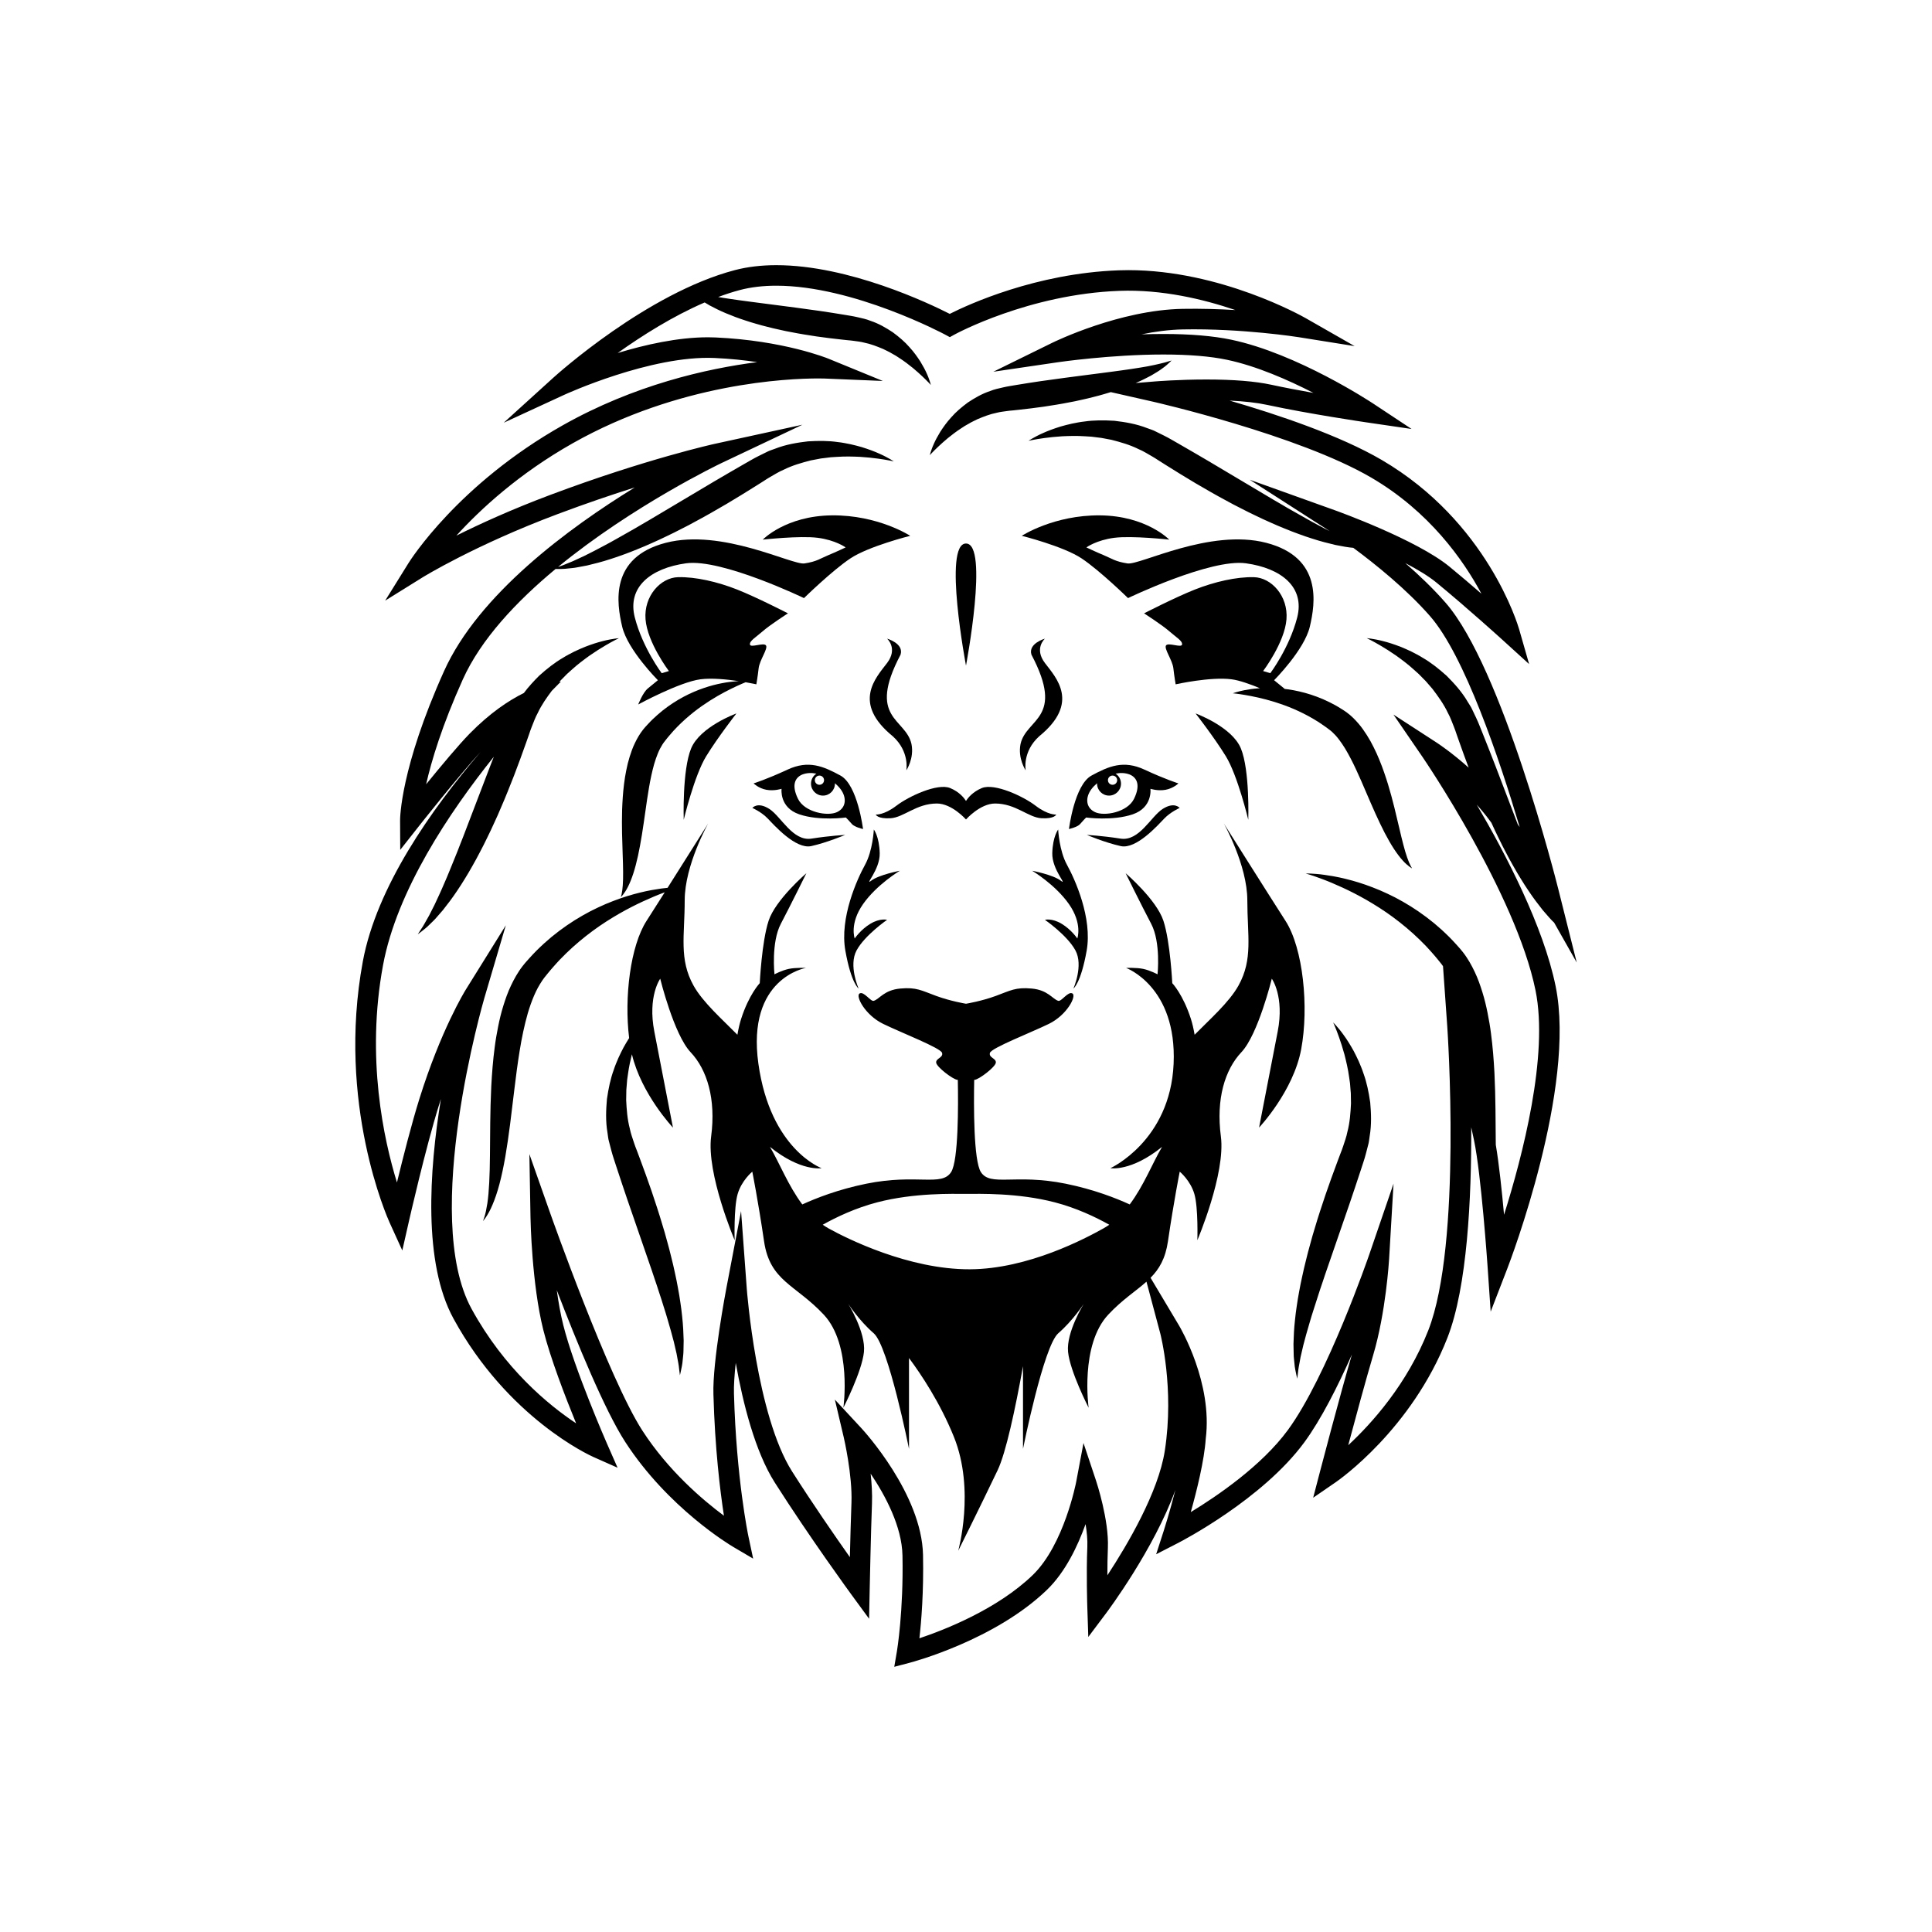 <?xml version="1.0" encoding="utf-8"?>
<!-- Generator: Adobe Illustrator 16.0.0, SVG Export Plug-In . SVG Version: 6.00 Build 0)  -->
<!DOCTYPE svg PUBLIC "-//W3C//DTD SVG 1.1//EN" "http://www.w3.org/Graphics/SVG/1.1/DTD/svg11.dtd">
<svg version="1.1" id="Layer_1" xmlns="http://www.w3.org/2000/svg" xmlns:xlink="http://www.w3.org/1999/xlink" x="0px" y="0px"
	 width="350px" height="350px" viewBox="0 0 350 350" enable-background="new 0 0 350 350" xml:space="preserve">
<g>
	<path fill="none" d="M204.679,140.32c-0.849-0.329-1.73-0.344-2.578-0.165c0.588,0.387,0.978,1.052,0.978,1.809
		c0,1.196-0.97,2.167-2.167,2.167s-2.167-0.971-2.167-2.167c0-0.026,0.007-0.052,0.008-0.078c-0.436,0.373-0.799,0.756-1.053,1.102
		c-1.111,1.512-1.022,3.334,0.667,4.134c1.688,0.801,5.867,0.044,7.068-2.4C206.635,142.276,206.013,140.897,204.679,140.32z"/>
	<path fill="none" d="M151.634,147.121c1.689-0.8,1.778-2.622,0.667-4.134c-0.254-0.346-0.617-0.729-1.052-1.101
		c0.001,0.026,0.008,0.051,0.008,0.077c0,1.196-0.97,2.167-2.167,2.167c-1.197,0-2.167-0.971-2.167-2.167
		c0-0.757,0.39-1.422,0.978-1.809c-0.847-0.179-1.729-0.164-2.578,0.165c-1.333,0.577-1.956,1.956-0.756,4.4
		C145.766,147.165,149.945,147.922,151.634,147.121z"/>
	<path d="M163.015,157.745c0,0-3.735,0.711-5.157,1.778c-1.423,1.066,1.6-1.956,1.511-4.979c-0.088-3.023-1.066-4.269-1.066-4.269
		s-0.178,3.824-1.6,6.402c-1.423,2.578-4.624,9.603-3.557,15.56c1.067,5.957,2.4,6.846,2.4,6.846s-1.868-4.179-0.356-6.935
		c1.512-2.757,5.513-5.513,5.513-5.513s-1.245-0.355-3.023,0.711c-1.778,1.067-2.845,2.668-2.845,2.668s-0.978-2.669,1.512-6.225
		C158.835,160.235,163.015,157.745,163.015,157.745z"/>
	<path d="M152.256,140.497c-3.111-1.689-5.779-2.846-9.602-1.067c-3.823,1.778-6.135,2.49-6.135,2.49s0.889,0.889,2.312,1.156
		c1.423,0.267,2.756-0.179,2.756-0.179s-0.444,3.379,3.201,4.624c3.646,1.244,8.447,0.578,8.447,0.578s0.667,0.666,1.111,1.2
		c0.444,0.533,2,0.889,2,0.889S155.368,142.186,152.256,140.497z M149.285,141.336c0,0.462-0.374,0.835-0.835,0.835
		s-0.834-0.373-0.834-0.835c0-0.461,0.374-0.834,0.834-0.834S149.285,140.875,149.285,141.336z M151.634,147.121
		c-1.689,0.801-5.868,0.044-7.069-2.4c-1.2-2.444-0.577-3.823,0.756-4.4c0.849-0.329,1.73-0.344,2.578-0.165
		c-0.588,0.387-0.978,1.052-0.978,1.809c0,1.196,0.97,2.167,2.167,2.167c1.197,0,2.167-0.971,2.167-2.167
		c0-0.026-0.007-0.051-0.008-0.077c0.436,0.372,0.798,0.755,1.052,1.101C153.412,144.499,153.323,146.321,151.634,147.121z"/>
	<path d="M147.011,151.922c-3.401,0.534-5.513-4.022-7.646-5.38c-2.134-1.356-3.067-0.177-3.067-0.177s1.623,0.712,2.778,1.912
		s5.068,5.623,7.891,5.001c2.822-0.622,6.135-2.022,6.135-2.022S150.411,151.389,147.011,151.922z"/>
	<path d="M158.657,147.565c0,0,0.267,0.8,2.667,0.667c2.4-0.134,4.668-2.668,8.402-2.668c2.725,0,5.272,2.892,5.272,2.892
		s2.548-2.892,5.274-2.892c3.733,0,6.001,2.534,8.401,2.668c2.4,0.133,2.667-0.667,2.667-0.667s-1.467,0.133-3.733-1.601
		c-2.268-1.733-7.469-4.135-9.736-3.2c-1.648,0.679-2.518,1.778-2.873,2.329c-0.353-0.551-1.223-1.65-2.872-2.329
		c-2.268-0.935-7.469,1.467-9.736,3.2C160.124,147.698,158.657,147.565,158.657,147.565z"/>
	<path d="M191.697,150.276c0,0-0.979,1.245-1.066,4.269c-0.089,3.022,2.934,6.045,1.511,4.979c-1.422-1.067-5.156-1.778-5.156-1.778
		s4.179,2.49,6.668,6.046c2.49,3.556,1.512,6.225,1.512,6.225s-1.066-1.601-2.846-2.668c-1.778-1.066-3.022-0.711-3.022-0.711
		s4.001,2.756,5.513,5.513c1.512,2.756-0.356,6.935-0.356,6.935s1.334-0.889,2.401-6.846c1.066-5.957-2.134-12.981-3.557-15.56
		S191.697,150.276,191.697,150.276z"/>
	<path d="M207.346,139.43c-3.822-1.778-6.49-0.622-9.602,1.067c-3.112,1.688-4.091,9.691-4.091,9.691s1.556-0.355,2-0.889
		c0.444-0.534,1.112-1.2,1.112-1.2s4.801,0.666,8.446-0.578c3.646-1.245,3.201-4.624,3.201-4.624s1.333,0.445,2.757,0.179
		c1.421-0.268,2.311-1.156,2.311-1.156S211.17,141.208,207.346,139.43z M201.551,140.502c0.46,0,0.834,0.373,0.834,0.834
		c0,0.462-0.374,0.835-0.834,0.835c-0.462,0-0.836-0.373-0.836-0.835C200.715,140.875,201.089,140.502,201.551,140.502z
		 M205.435,144.721c-1.201,2.444-5.38,3.201-7.068,2.4c-1.689-0.8-1.778-2.622-0.667-4.134c0.254-0.346,0.617-0.729,1.053-1.102
		c-0.001,0.026-0.008,0.052-0.008,0.078c0,1.196,0.97,2.167,2.167,2.167s2.167-0.971,2.167-2.167c0-0.757-0.39-1.422-0.978-1.809
		c0.848-0.179,1.729-0.164,2.578,0.165C206.013,140.897,206.635,142.276,205.435,144.721z"/>
	<path d="M210.636,146.542c-2.135,1.357-4.245,5.914-7.646,5.38c-3.401-0.533-6.091-0.666-6.091-0.666s3.313,1.4,6.135,2.022
		s6.735-3.801,7.891-5.001c1.157-1.2,2.779-1.912,2.779-1.912S212.77,145.186,210.636,146.542z"/>
	<path d="M137.02,123.972c0,0,0.249-1.41,0.414-2.903c0.167-1.493,1.743-3.567,1.328-4.148c-0.415-0.58-2.82,0.498-2.903-0.166
		c-0.083-0.663,0.996-1.244,2.323-2.405c1.327-1.162,4.563-3.236,4.563-3.236s-5.641-2.903-9.208-4.313
		c-3.568-1.41-7.55-2.322-10.702-2.24c-3.153,0.083-6.222,3.402-5.891,7.633c0.332,4.23,4.231,9.374,4.231,9.374l-1.3,0.388
		c0,0-3.429-4.535-4.867-10.066c-1.438-5.53,2.876-8.959,9.292-9.844c6.416-0.885,21.349,6.305,21.349,6.305
		s5.087-4.978,8.406-7.189c3.319-2.213,10.84-4.093,10.84-4.093s-5.808-3.789-14.187-3.706s-12.527,4.397-12.527,4.397
		s6.72-0.747,9.955-0.332c3.235,0.414,5.061,1.742,5.061,1.742s-1.742,0.829-3.153,1.41c-1.41,0.581-2.073,1.161-4.313,1.493
		s-14.933-6.388-25.137-3.733c-10.204,2.655-8.877,10.95-7.881,15.182c0.996,4.231,6.471,9.706,6.471,9.706
		s-0.913,0.747-1.825,1.494c-0.913,0.746-1.742,2.903-1.742,2.903s7.466-4.065,11.282-4.563c2.049-0.267,4.815,0.016,6.938,0.335
		c-0.165,0.007-0.34,0.017-0.526,0.031c-0.708,0.052-1.568,0.152-2.545,0.344c-0.979,0.186-2.075,0.463-3.245,0.866
		c-0.589,0.193-1.191,0.429-1.807,0.694c-0.618,0.265-1.249,0.561-1.88,0.902c-1.27,0.673-2.554,1.506-3.801,2.49
		c-0.617,0.499-1.228,1.03-1.821,1.6c-0.287,0.293-0.586,0.579-0.862,0.89l-0.423,0.461l-0.053,0.059l-0.081,0.095l-0.094,0.11
		c-0.067,0.081-0.115,0.128-0.204,0.246c-0.346,0.435-0.575,0.798-0.827,1.207c-0.234,0.401-0.457,0.809-0.649,1.218
		c-0.401,0.818-0.69,1.655-0.951,2.483c-0.26,0.829-0.46,1.657-0.619,2.479c-0.159,0.822-0.305,1.633-0.395,2.438
		c-0.204,1.605-0.296,3.17-0.352,4.671c-0.011,0.747-0.022,1.482-0.033,2.201c0.007,0.714,0.014,1.413,0.021,2.093
		c0.029,1.354,0.075,2.626,0.112,3.795c0.042,1.169,0.075,2.234,0.08,3.178c0.011,0.943-0.012,1.764-0.062,2.438
		c-0.051,0.676-0.123,1.211-0.205,1.573c-0.079,0.362-0.137,0.56-0.137,0.56s0.035-0.037,0.103-0.108
		c0.07-0.07,0.169-0.179,0.287-0.331c0.234-0.305,0.568-0.774,0.891-1.425c0.332-0.646,0.66-1.464,0.971-2.413
		c0.308-0.95,0.592-2.033,0.851-3.214c0.256-1.181,0.487-2.458,0.706-3.8c0.103-0.668,0.208-1.355,0.315-2.058
		c0.101-0.695,0.203-1.405,0.308-2.128c0.198-1.438,0.415-2.906,0.663-4.363c0.246-1.457,0.554-2.9,0.934-4.26
		c0.195-0.676,0.426-1.327,0.672-1.937c0.123-0.307,0.262-0.595,0.404-0.876c0.14-0.264,0.32-0.563,0.433-0.753
		c0.02-0.041,0.098-0.143,0.147-0.215l0.084-0.118l0.021-0.029c0.031-0.041-0.032,0.038-0.021,0.025l0.01-0.014l0.041-0.052
		l0.325-0.418c0.21-0.282,0.445-0.543,0.667-0.813c0.446-0.537,0.914-1.048,1.393-1.535c0.955-0.979,1.959-1.858,2.958-2.655
		c1.001-0.795,2.009-1.484,2.967-2.1c0.962-0.607,1.878-1.133,2.711-1.573c0.834-0.438,1.581-0.8,2.206-1.088
		c0.678-0.312,1.205-0.532,1.552-0.672C136.244,123.799,137.02,123.972,137.02,123.972z"/>
	<path d="M174.999,98.463c-4.189,0,0,22.122,0,22.122S179.19,98.463,174.999,98.463z"/>
	<path d="M188.254,133.39c7.451-6.068,3.07-10.609,1.049-13.272c-2.023-2.663,0-4.423,0-4.423s-3.087,0.872-2.445,2.91
		c6.141,11.641-0.932,11.467-1.979,16.182c-0.525,2.62,0.931,4.774,0.931,4.774S185.169,136.184,188.254,133.39z"/>
	<path d="M163.142,118.604c0.642-2.038-2.444-2.91-2.444-2.91s2.023,1.76,0,4.423s-6.403,7.204,1.048,13.272
		c3.086,2.794,2.444,6.171,2.444,6.171s1.457-2.154,0.933-4.774C164.075,130.071,157,130.245,163.142,118.604z"/>
	<path d="M216.59,129.246c0,0,3.321,4.249,5.475,7.741c2.153,3.493,4.073,11.526,4.073,11.526s0.291-8.966-1.338-12.923
		C223.17,131.633,216.59,129.246,216.59,129.246z"/>
	<path d="M125.201,135.591c-1.63,3.957-1.338,12.923-1.338,12.923s1.921-8.033,4.075-11.526c2.153-3.492,5.471-7.741,5.471-7.741
		S126.831,131.633,125.201,135.591z"/>
	<path d="M235.357,233.958c-0.162,0.902-0.324,1.778-0.438,2.638c-0.117,0.858-0.248,1.68-0.315,2.485
		c-0.18,1.596-0.243,3.079-0.278,4.385c0.012,0.66,0.016,1.273,0.036,1.84c0.002,0.563,0.083,1.091,0.123,1.558
		c0.065,0.936,0.251,1.664,0.35,2.152c0.108,0.486,0.167,0.746,0.167,0.746s0.034-0.265,0.1-0.761
		c0.028-0.245,0.064-0.547,0.106-0.901c0.032-0.351,0.139-0.757,0.212-1.205c0.098-0.449,0.146-0.943,0.29-1.479
		c0.124-0.533,0.258-1.109,0.4-1.725c0.329-1.226,0.682-2.599,1.14-4.087c0.208-0.745,0.457-1.519,0.711-2.316
		c0.244-0.8,0.508-1.625,0.794-2.471c0.137-0.423,0.275-0.853,0.416-1.287c0.147-0.434,0.296-0.872,0.447-1.316
		c0.152-0.442,0.302-0.891,0.448-1.346c0.156-0.452,0.313-0.908,0.473-1.369c1.273-3.691,2.632-7.63,3.99-11.567
		c0.661-1.981,1.346-3.96,1.979-5.925c0.16-0.491,0.32-0.98,0.479-1.467c0.152-0.497,0.313-0.947,0.449-1.509
		c0.14-0.537,0.277-1.069,0.415-1.6c0.16-0.522,0.188-1.071,0.276-1.6c0.364-2.12,0.268-4.201,0.099-6.118
		c-0.274-1.913-0.648-3.687-1.218-5.242c-0.248-0.788-0.57-1.511-0.857-2.199c-0.307-0.681-0.624-1.313-0.931-1.897
		c-0.645-1.157-1.253-2.127-1.814-2.885c-0.54-0.77-1.036-1.322-1.36-1.701c-0.334-0.377-0.528-0.559-0.528-0.559
		s0.112,0.245,0.304,0.7c0.194,0.456,0.46,1.132,0.763,1.994c0.313,0.857,0.64,1.915,0.978,3.118
		c0.308,1.215,0.64,2.577,0.842,4.074c0.053,0.372,0.106,0.752,0.162,1.139c0.03,0.388,0.062,0.783,0.094,1.185
		c0.018,0.199,0.034,0.4,0.052,0.603c0.003,0.203,0.007,0.408,0.01,0.614c0.007,0.41,0.014,0.827,0.021,1.249
		c-0.082,1.679-0.198,3.435-0.659,5.171c-0.166,0.882-0.494,1.733-0.773,2.604c-0.123,0.418-0.336,0.918-0.514,1.39
		c-0.18,0.479-0.36,0.962-0.542,1.445c-0.731,1.935-1.434,3.919-2.126,5.91c-0.669,2-1.34,4.002-1.926,6.002
		c-0.149,0.499-0.299,0.995-0.447,1.49c-0.137,0.498-0.273,0.994-0.409,1.487c-0.273,0.984-0.539,1.96-0.766,2.931
		c-0.238,0.966-0.477,1.916-0.667,2.858C235.71,232.134,235.512,233.053,235.357,233.958z"/>
	<path d="M254.92,155.347c-0.225-0.639-0.461-1.424-0.696-2.338c-0.241-0.911-0.488-1.948-0.753-3.089
		c-0.269-1.137-0.557-2.376-0.883-3.692c-0.171-0.657-0.347-1.333-0.526-2.024c-0.199-0.691-0.401-1.397-0.607-2.116
		c-0.445-1.434-0.943-2.92-1.56-4.417c-0.297-0.754-0.65-1.498-1.018-2.25c-0.368-0.753-0.777-1.499-1.245-2.231
		c-0.468-0.731-0.966-1.464-1.566-2.148c-0.293-0.345-0.614-0.68-0.945-1.007c-0.351-0.329-0.665-0.62-1.112-0.948
		c-0.118-0.092-0.176-0.124-0.262-0.185l-0.119-0.082l-0.104-0.071l-0.066-0.042l-0.528-0.335c-0.348-0.228-0.712-0.426-1.065-0.634
		c-0.72-0.395-1.449-0.747-2.175-1.068c-1.461-0.624-2.918-1.093-4.319-1.411c-0.698-0.164-1.386-0.286-2.05-0.38
		c-0.198-0.027-0.39-0.049-0.584-0.072c-0.031-0.029-0.062-0.061-0.094-0.086c-0.912-0.747-1.825-1.494-1.825-1.494
		s5.476-5.475,6.472-9.706c0.995-4.231,2.322-12.526-7.882-15.182c-10.204-2.654-22.896,4.065-25.137,3.733
		s-2.903-0.912-4.313-1.493s-3.152-1.41-3.152-1.41s1.825-1.328,5.061-1.742c3.235-0.415,9.954,0.332,9.954,0.332
		s-4.147-4.314-12.526-4.397s-14.187,3.706-14.187,3.706s7.522,1.88,10.841,4.093c3.318,2.212,8.406,7.189,8.406,7.189
		s14.933-7.189,21.349-6.305c6.415,0.885,10.729,4.313,9.291,9.844c-1.438,5.531-4.867,10.066-4.867,10.066l-1.3-0.388
		c0,0,3.899-5.144,4.231-9.374s-2.737-7.55-5.891-7.633c-3.152-0.082-7.134,0.83-10.701,2.24s-9.209,4.313-9.209,4.313
		s3.236,2.074,4.563,3.236c1.328,1.161,2.406,1.742,2.323,2.405c-0.083,0.664-2.488-0.414-2.903,0.166
		c-0.415,0.581,1.161,2.655,1.328,4.148c0.165,1.493,0.414,2.903,0.414,2.903s6.305-1.41,10.121-0.913
		c1.404,0.184,3.303,0.851,5.141,1.619c-0.067,0.005-0.141,0.007-0.207,0.013c-0.993,0.069-1.85,0.198-2.547,0.332
		c-0.698,0.133-1.235,0.288-1.599,0.39c-0.363,0.108-0.552,0.184-0.552,0.184s0.807,0.066,2.164,0.296
		c0.68,0.113,1.495,0.27,2.414,0.474c0.92,0.208,1.94,0.475,3.028,0.811c1.085,0.344,2.238,0.746,3.412,1.251
		c1.172,0.509,2.371,1.097,3.549,1.792c0.59,0.345,1.175,0.716,1.746,1.118c0.284,0.201,0.579,0.392,0.856,0.609l0.423,0.318
		l0.052,0.039l0.014,0.011c0.014,0.009-0.068-0.05-0.026-0.02l0.027,0.023l0.111,0.092c0.067,0.058,0.169,0.135,0.198,0.17
		c0.159,0.153,0.411,0.396,0.615,0.613c0.21,0.234,0.419,0.476,0.618,0.74c0.397,0.523,0.79,1.092,1.155,1.694
		c0.722,1.212,1.396,2.524,2.014,3.867c0.62,1.342,1.213,2.703,1.779,4.039c0.29,0.67,0.574,1.329,0.853,1.974
		c0.287,0.649,0.568,1.285,0.842,1.903c0.562,1.238,1.118,2.411,1.674,3.484c0.559,1.071,1.116,2.043,1.661,2.88
		c0.548,0.835,1.078,1.538,1.567,2.076c0.48,0.543,0.926,0.91,1.231,1.142c0.154,0.116,0.278,0.195,0.364,0.245
		c0.084,0.052,0.127,0.078,0.127,0.078s-0.107-0.175-0.278-0.505C255.355,156.484,255.146,155.985,254.92,155.347z"/>
	<g>
		<path fill="none" d="M158.916,217.813c-3.922,1.023-7.368,2.656-9.871,4.06c0.346,0.24,0.704,0.467,1.078,0.675
			c3.261,1.812,14.493,7.435,25.559,7.396c10.611-0.036,21.069-5.659,24.197-7.396c0.374-0.208,0.731-0.435,1.077-0.675
			c-2.503-1.403-5.949-3.036-9.871-4.06c-6.712-1.751-13.714-1.53-16.083-1.53C172.63,216.283,165.628,216.063,158.916,217.813z"/>
		<path fill="none" d="M257.709,137.146l-5.273-7.688l7.821,5.073c0.177,0.114,2.692,1.762,5.806,4.542
			c-0.57-1.52-1.133-3.037-1.657-4.544c-0.172-0.487-0.344-0.973-0.514-1.455c-0.166-0.477-0.325-0.996-0.498-1.396
			c-0.345-0.848-0.642-1.711-1.08-2.493c-0.762-1.627-1.8-3.048-2.815-4.388c-0.276-0.318-0.549-0.633-0.817-0.943
			c-0.136-0.155-0.27-0.311-0.402-0.464c-0.144-0.145-0.285-0.288-0.427-0.43c-0.282-0.288-0.56-0.57-0.833-0.848
			c-0.29-0.262-0.575-0.518-0.854-0.769c-1.116-1.018-2.245-1.85-3.262-2.583c-1.032-0.706-1.961-1.307-2.751-1.763
			c-0.787-0.467-1.424-0.814-1.865-1.039c-0.44-0.226-0.683-0.342-0.683-0.342s0.266,0.015,0.763,0.089
			c0.492,0.083,1.228,0.188,2.136,0.431c0.917,0.221,2.006,0.573,3.243,1.047c0.61,0.252,1.26,0.532,1.933,0.856
			c0.661,0.344,1.373,0.691,2.069,1.136c1.436,0.826,2.86,1.946,4.299,3.236c1.361,1.361,2.771,2.895,3.854,4.753
			c0.271,0.462,0.603,0.9,0.815,1.404c0.234,0.494,0.471,0.992,0.709,1.493c0.256,0.519,0.421,0.966,0.624,1.444
			c0.19,0.475,0.383,0.952,0.575,1.432c0.776,1.913,1.522,3.869,2.287,5.813c1.375,3.597,2.746,7.185,4.047,10.589
			c0.115,0.164,0.234,0.331,0.347,0.493c-3.723-12.481-10.01-31.087-16.229-38.197c-4.279-4.892-9.911-9.424-13.916-12.386
			c-0.443-0.049-0.942-0.081-1.46-0.186c-0.558-0.095-1.159-0.217-1.808-0.338c-1.271-0.3-2.712-0.663-4.237-1.163
			c-0.774-0.23-1.553-0.525-2.369-0.814c-0.818-0.285-1.645-0.621-2.494-0.964c-0.855-0.335-1.715-0.716-2.592-1.104
			c-0.885-0.377-1.768-0.803-2.665-1.232c-0.904-0.42-1.805-0.878-2.714-1.346c-0.455-0.233-0.913-0.467-1.373-0.703
			c-0.454-0.245-0.91-0.492-1.368-0.74c-1.839-0.979-3.663-2.042-5.485-3.104c-1.81-1.083-3.61-2.173-5.355-3.282
			c-0.437-0.276-0.872-0.551-1.305-0.824c-0.426-0.271-0.873-0.579-1.257-0.785c-0.796-0.45-1.563-0.944-2.394-1.286
			c-1.606-0.804-3.302-1.274-4.93-1.695c-0.415-0.079-0.824-0.156-1.227-0.232c-0.203-0.039-0.403-0.077-0.604-0.115
			c-0.202-0.024-0.402-0.048-0.601-0.072c-0.4-0.05-0.793-0.1-1.179-0.148c-0.391-0.024-0.773-0.049-1.147-0.072
			c-1.508-0.105-2.908-0.058-4.16-0.003c-1.248,0.086-2.35,0.19-3.253,0.323c-0.906,0.122-1.621,0.245-2.106,0.342
			c-0.485,0.096-0.748,0.155-0.748,0.155s0.218-0.153,0.654-0.403c0.438-0.24,1.079-0.614,1.942-0.987
			c0.855-0.396,1.929-0.794,3.192-1.19c0.636-0.181,1.318-0.364,2.048-0.525c0.732-0.142,1.505-0.311,2.327-0.394
			c1.639-0.242,3.451-0.247,5.38-0.128c1.912,0.224,3.969,0.552,5.971,1.339c0.5,0.194,1.031,0.333,1.511,0.596
			c0.49,0.242,0.984,0.485,1.481,0.731c0.522,0.247,0.93,0.496,1.386,0.745c0.444,0.255,0.891,0.511,1.339,0.768
			c1.796,1.019,3.595,2.09,5.4,3.141c3.579,2.129,7.16,4.259,10.516,6.256c0.419,0.249,0.834,0.496,1.245,0.74
			c0.415,0.236,0.825,0.473,1.227,0.712c0.404,0.238,0.804,0.474,1.198,0.706c0.396,0.226,0.789,0.448,1.176,0.669
			c0.77,0.451,1.524,0.878,2.258,1.278c0.729,0.411,1.438,0.812,2.124,1.167c0.754,0.415,1.477,0.788,2.166,1.138
			c-0.438-0.294-0.695-0.46-0.712-0.471l-13.759-8.835l15.393,5.517c0.604,0.217,14.863,5.358,20.797,10.233
			c1.953,1.604,3.973,3.327,5.789,4.904c-3.308-6.176-9.468-14.897-19.936-21.024c-13.222-7.738-39.272-13.702-39.534-13.762
			l-7.676-1.74c-0.383,0.117-0.771,0.231-1.164,0.346c-0.671,0.207-1.364,0.378-2.066,0.557c-0.703,0.189-1.422,0.349-2.148,0.508
			c-0.363,0.08-0.729,0.161-1.097,0.242c-0.369,0.07-0.739,0.142-1.111,0.213c-1.486,0.299-3.005,0.53-4.519,0.765
			c-1.519,0.208-3.032,0.41-4.525,0.564c-0.372,0.04-0.744,0.08-1.113,0.12c-0.361,0.035-0.765,0.061-1.057,0.112
			c-0.63,0.095-1.265,0.151-1.869,0.315c-1.232,0.241-2.378,0.701-3.475,1.158c-0.525,0.276-1.071,0.498-1.554,0.801
			c-0.25,0.142-0.495,0.281-0.736,0.418c-0.233,0.152-0.462,0.302-0.688,0.449c-0.91,0.582-1.7,1.208-2.407,1.774
			c-0.69,0.582-1.293,1.113-1.771,1.574c-0.968,0.916-1.49,1.507-1.49,1.507s0.04-0.191,0.154-0.544
			c0.12-0.346,0.284-0.869,0.575-1.496c0.275-0.637,0.672-1.379,1.18-2.213c0.527-0.817,1.167-1.728,1.996-2.627
			c0.804-0.925,1.825-1.8,2.98-2.656c1.195-0.79,2.533-1.587,4.061-2.089c0.747-0.311,1.551-0.472,2.362-0.66
			c0.426-0.105,0.76-0.153,1.132-0.226c0.366-0.061,0.734-0.122,1.104-0.185c1.476-0.256,2.977-0.472,4.471-0.702
			c1.495-0.207,2.99-0.413,4.461-0.616c1.469-0.191,2.913-0.38,4.311-0.562c0.698-0.09,1.384-0.178,2.056-0.265
			c0.674-0.076,1.329-0.171,1.966-0.257c0.641-0.076,1.262-0.163,1.858-0.251c0.601-0.08,1.185-0.157,1.735-0.248
			c1.116-0.156,2.124-0.341,3.032-0.493c0.891-0.184,1.688-0.327,2.325-0.499c0.654-0.143,1.154-0.296,1.5-0.406
			c0.354-0.102,0.544-0.156,0.544-0.156s-0.137,0.139-0.407,0.387c-0.273,0.243-0.668,0.637-1.238,1.022
			c-0.555,0.428-1.271,0.854-2.11,1.343c-0.806,0.43-1.732,0.896-2.757,1.331l3.433-0.286c0.175-0.015,4.341-0.357,9.386-0.357
			c4.881,0,8.838,0.32,11.76,0.952c2.407,0.521,5.094,1.028,7.632,1.477c-4.579-2.351-10.324-4.875-15.651-5.997
			c-3.021-0.636-6.899-0.958-11.526-0.958c-9.497,0-18.953,1.376-19.048,1.39l-11.768,1.731l10.676-5.244
			c0.493-0.242,12.213-5.938,23.591-6.148c3.358-0.062,6.635,0.042,9.574,0.217c-5.791-1.975-13.283-3.759-20.978-3.48
			c-16.419,0.594-29.724,7.826-29.857,7.898l-0.888,0.49l-0.894-0.481c-0.164-0.089-16.564-8.838-30.542-8.838
			c-2.401,0-4.612,0.262-6.571,0.777c-1.313,0.346-2.636,0.779-3.956,1.271c0.662,0.113,1.368,0.233,2.128,0.339
			c0.551,0.092,1.134,0.169,1.735,0.249c0.597,0.088,1.218,0.175,1.858,0.251c0.637,0.085,1.292,0.18,1.966,0.257
			c0.671,0.086,1.357,0.175,2.055,0.265c1.398,0.182,2.843,0.37,4.311,0.561c1.472,0.203,2.966,0.41,4.461,0.616
			c1.494,0.231,2.996,0.446,4.471,0.703c0.37,0.062,0.738,0.123,1.104,0.185c0.373,0.072,0.706,0.12,1.132,0.226
			c0.811,0.188,1.615,0.349,2.361,0.659c1.53,0.503,2.867,1.3,4.062,2.09c1.156,0.855,2.177,1.731,2.98,2.656
			c0.828,0.899,1.469,1.81,1.996,2.627c0.508,0.833,0.905,1.576,1.18,2.213c0.291,0.626,0.455,1.15,0.575,1.496
			c0.114,0.353,0.154,0.544,0.154,0.544s-0.522-0.592-1.49-1.507c-0.478-0.462-1.08-0.993-1.771-1.575
			c-0.707-0.565-1.497-1.191-2.407-1.774c-0.225-0.146-0.454-0.296-0.688-0.448c-0.241-0.137-0.486-0.276-0.735-0.418
			c-0.484-0.303-1.029-0.525-1.555-0.801c-1.097-0.457-2.243-0.917-3.476-1.158c-0.604-0.164-1.239-0.221-1.869-0.315
			c-0.292-0.052-0.694-0.077-1.056-0.113c-0.37-0.04-0.741-0.079-1.113-0.12c-1.494-0.153-3.007-0.355-4.525-0.563
			c-1.515-0.234-3.032-0.466-4.519-0.765c-0.372-0.071-0.743-0.143-1.111-0.213c-0.368-0.082-0.734-0.163-1.097-0.243
			c-0.727-0.158-1.446-0.317-2.148-0.507c-0.703-0.18-1.396-0.35-2.067-0.557c-0.672-0.195-1.331-0.385-1.966-0.604
			c-1.273-0.412-2.465-0.861-3.549-1.321c-1.085-0.453-2.059-0.945-2.905-1.396c-0.333-0.193-0.639-0.376-0.931-0.554
			c-5.767,2.484-11.347,6.01-15.761,9.16c4.97-1.511,10.91-2.85,16.341-2.85c0.475,0,0.946,0.011,1.4,0.031
			c12.287,0.557,20.148,3.725,20.477,3.859l9.816,4.021l-10.599-0.439c-0.021,0-0.403-0.015-1.096-0.015
			c-5.554,0-25.174,0.845-44.449,11.721c-9.796,5.527-16.764,11.977-21.111,16.754c4.239-2.114,10.022-4.759,17.061-7.397
			c17.299-6.487,29.608-9.201,29.73-9.229l15.906-3.467l-14.713,6.968c-0.242,0.115-15.968,7.647-29.556,18.795
			c0.162-0.054,0.336-0.111,0.534-0.178c0.337-0.104,0.713-0.29,1.137-0.453c0.42-0.188,0.893-0.334,1.388-0.584
			c0.497-0.229,1.034-0.478,1.607-0.741c1.133-0.572,2.406-1.195,3.771-1.946c0.688-0.355,1.394-0.756,2.124-1.167
			c0.733-0.4,1.488-0.827,2.258-1.278c0.387-0.22,0.779-0.443,1.176-0.669c0.395-0.232,0.794-0.468,1.198-0.705
			c0.403-0.24,0.812-0.478,1.227-0.713c0.411-0.244,0.827-0.491,1.245-0.74c3.356-1.997,6.937-4.126,10.517-6.257
			c1.805-1.05,3.604-2.121,5.399-3.14c0.448-0.257,0.895-0.513,1.339-0.768c0.457-0.249,0.864-0.497,1.386-0.745
			c0.497-0.245,0.991-0.489,1.481-0.731c0.479-0.264,1.011-0.402,1.511-0.596c2.002-0.787,4.059-1.115,5.971-1.339
			c1.928-0.12,3.741-0.114,5.379,0.128c0.822,0.083,1.595,0.252,2.327,0.394c0.729,0.162,1.412,0.345,2.047,0.525
			c1.264,0.396,2.337,0.795,3.194,1.191c0.862,0.372,1.504,0.746,1.942,0.986c0.436,0.25,0.653,0.403,0.653,0.403
			s-0.262-0.06-0.747-0.154c-0.486-0.098-1.201-0.221-2.107-0.343c-0.903-0.132-2.004-0.237-3.252-0.323
			c-1.252-0.055-2.653-0.103-4.16,0.003c-0.375,0.023-0.758,0.048-1.147,0.073c-0.386,0.048-0.779,0.098-1.179,0.147
			c-0.199,0.023-0.399,0.048-0.601,0.072c-0.2,0.038-0.401,0.076-0.604,0.115c-0.403,0.076-0.812,0.154-1.227,0.232
			c-1.627,0.421-3.323,0.892-4.93,1.696c-0.829,0.341-1.597,0.834-2.393,1.285c-0.384,0.205-0.831,0.516-1.256,0.786
			c-0.433,0.272-0.868,0.547-1.305,0.822c-1.746,1.11-3.545,2.199-5.355,3.283c-1.823,1.061-3.647,2.124-5.486,3.104
			c-0.458,0.248-0.914,0.495-1.368,0.741c-0.46,0.234-0.918,0.47-1.373,0.702c-0.909,0.468-1.81,0.926-2.714,1.346
			c-0.897,0.429-1.779,0.855-2.665,1.232c-0.877,0.39-1.736,0.77-2.592,1.104c-0.85,0.343-1.675,0.679-2.494,0.964
			c-0.816,0.289-1.594,0.584-2.369,0.814c-1.526,0.5-2.966,0.863-4.238,1.162c-0.648,0.123-1.25,0.243-1.808,0.339
			c-0.552,0.112-1.085,0.141-1.55,0.195c-0.929,0.126-1.68,0.093-2.179,0.096c-0.061-0.001-0.108-0.002-0.163-0.003
			c-7.083,5.875-13.528,12.727-16.81,20.015c-3.763,8.359-5.674,14.713-6.644,18.991c2.666-3.275,5.938-7.194,7.902-9.193
			c3.675-3.738,7.065-5.988,9.805-7.344c0.865-1.16,1.829-2.188,2.772-3.132c1.438-1.29,2.863-2.41,4.299-3.236
			c0.696-0.444,1.408-0.792,2.07-1.136c0.672-0.324,1.321-0.604,1.931-0.856c1.238-0.474,2.327-0.826,3.244-1.047
			c0.908-0.243,1.643-0.348,2.135-0.431c0.497-0.074,0.763-0.089,0.763-0.089s-0.243,0.116-0.682,0.342
			c-0.441,0.225-1.079,0.572-1.865,1.039c-0.791,0.456-1.72,1.057-2.752,1.763c-1.016,0.733-2.145,1.565-3.261,2.583
			c-0.279,0.251-0.564,0.507-0.855,0.769c-0.272,0.277-0.55,0.56-0.833,0.848c-0.141,0.142-0.283,0.285-0.427,0.43
			c-0.034,0.038-0.067,0.078-0.101,0.117c0.171-0.016,0.265-0.017,0.265-0.017s-0.606,0.588-1.649,1.663
			c-0.928,1.236-1.854,2.546-2.55,4.031c-0.438,0.782-0.735,1.646-1.08,2.493c-0.174,0.399-0.332,0.919-0.498,1.396
			c-0.17,0.482-0.341,0.968-0.513,1.455c-0.681,1.953-1.417,3.925-2.165,5.896c-0.771,1.963-1.543,3.929-2.378,5.838
			c-0.205,0.479-0.41,0.954-0.613,1.429c-0.215,0.47-0.429,0.938-0.642,1.403c-0.422,0.93-0.845,1.849-1.294,2.738
			c-0.438,0.894-0.865,1.774-1.326,2.619c-0.447,0.85-0.885,1.682-1.348,2.475c-0.454,0.796-0.893,1.571-1.358,2.303
			c-0.461,0.733-0.889,1.447-1.353,2.108c-0.887,1.339-1.791,2.517-2.603,3.54c-0.433,0.498-0.83,0.966-1.208,1.387
			c-0.364,0.431-0.765,0.783-1.095,1.115c-0.651,0.675-1.261,1.114-1.65,1.427c-0.396,0.303-0.607,0.464-0.607,0.464
			s0.144-0.226,0.413-0.647c0.135-0.206,0.301-0.46,0.497-0.759c0.201-0.29,0.379-0.67,0.611-1.061
			c0.213-0.407,0.493-0.816,0.727-1.319c0.248-0.488,0.515-1.016,0.801-1.579c0.535-1.151,1.146-2.43,1.75-3.865
			c0.319-0.704,0.625-1.457,0.943-2.232c0.327-0.77,0.654-1.571,0.978-2.403c0.167-0.413,0.336-0.831,0.507-1.254
			c0.166-0.427,0.333-0.859,0.502-1.296c0.167-0.438,0.341-0.878,0.521-1.319c0.171-0.447,0.343-0.898,0.517-1.354
			c1.395-3.648,2.882-7.539,4.37-11.431c0.217-0.553,0.432-1.106,0.648-1.66c-8.047,10.038-17.567,24.244-20.073,37.759
			c-3.112,16.779,0.128,31.596,2.522,39.364c1.096-4.51,2.647-10.612,4.054-15.114c3.904-12.492,8.235-19.525,8.417-19.818
			l7.249-11.65l-3.883,13.161c-0.116,0.394-11.499,39.524-2.326,56.31c5.939,10.868,13.958,17.437,18.946,20.75
			c-1.939-4.742-4.664-11.799-5.949-16.94c-2.082-8.328-2.307-19.86-2.315-20.347l-0.202-11.485l3.819,10.833
			c0.104,0.298,10.535,29.797,16.655,39.26c4.692,7.256,10.921,12.556,14.771,15.415c-0.691-4.498-1.634-12.191-1.904-21.983
			c-0.195-5.86,2.255-18.778,2.359-19.325l2.648-13.881l1.037,14.093c0.017,0.229,1.752,22.929,8.215,33.091
			c3.691,5.804,7.73,11.645,10.459,15.51c0.078-3.223,0.182-7.157,0.287-9.857c0.193-5.031-1.375-11.763-1.391-11.829l-1.614-6.858
			l4.791,5.166c0.447,0.482,10.963,11.947,11.18,23.008c0.13,6.658-0.304,11.979-0.655,15.068c4.609-1.546,14.1-5.265,20.513-11.442
			c5.688-5.478,7.865-16.765,7.886-16.878l1.327-7.052l2.269,6.808c0.097,0.29,2.365,7.163,2.147,12.174
			c-0.068,1.586-0.09,3.349-0.089,4.98c3.659-5.579,9.238-15.059,10.402-22.563c1.763-11.355-0.797-21.159-0.822-21.257
			l-2.499-9.373c-1.928,1.725-4.361,3.232-6.929,5.977c-5.146,5.5-3.55,16.856-3.55,16.856s-3.371-6.565-3.726-10.114
			c-0.355-3.548,2.839-8.695,2.839-8.695s-1.951,3.018-4.613,5.324c-2.662,2.306-6.388,20.938-6.388,20.938v-14.971
			c-1.415,7.829-3.101,15.711-4.605,18.857c-3.412,7.136-7.134,14.582-7.134,14.582s3.102-11.015-0.776-20.632
			c-2.51-6.225-5.993-11.406-8.139-14.29v16.453c0,0-3.726-18.633-6.388-20.938c-2.662-2.307-4.614-5.324-4.614-5.324
			s3.194,5.147,2.839,8.695c-0.355,3.549-3.726,10.114-3.726,10.114s1.597-11.356-3.549-16.856
			c-5.146-5.501-9.759-6.033-10.824-13.309c-1.064-7.275-2.129-12.6-2.129-12.6s-1.952,1.598-2.662,4.082
			c-0.71,2.484-0.533,8.34-0.533,8.34s-5.146-12.066-4.258-18.81c0.887-6.742-0.71-12.065-3.727-15.26
			c-3.017-3.193-5.501-13.309-5.501-13.309s-2.307,3.194-1.064,9.583c1.242,6.388,3.372,17.389,3.372,17.389
			s-5.72-6.05-7.435-13.283c-0.265,1.069-0.53,2.238-0.702,3.51c-0.053,0.372-0.107,0.752-0.162,1.139
			c-0.031,0.388-0.062,0.782-0.094,1.184c-0.018,0.2-0.034,0.401-0.051,0.604c-0.003,0.203-0.007,0.408-0.01,0.614
			c-0.007,0.41-0.014,0.826-0.021,1.248c0.083,1.679,0.198,3.436,0.66,5.172c0.167,0.882,0.494,1.733,0.773,2.604
			c0.123,0.418,0.336,0.918,0.514,1.39c0.179,0.479,0.36,0.962,0.541,1.445c0.732,1.935,1.434,3.919,2.126,5.91
			c0.669,2,1.339,4.002,1.925,6.002c0.15,0.499,0.299,0.995,0.448,1.489c0.137,0.499,0.273,0.995,0.409,1.487
			c0.273,0.985,0.54,1.961,0.767,2.932c0.238,0.966,0.477,1.916,0.666,2.858c0.203,0.938,0.401,1.857,0.555,2.763
			c0.163,0.902,0.324,1.778,0.438,2.638c0.117,0.857,0.248,1.68,0.315,2.485c0.18,1.596,0.243,3.079,0.278,4.385
			c-0.012,0.66-0.016,1.273-0.036,1.84c-0.002,0.563-0.083,1.091-0.124,1.558c-0.065,0.936-0.25,1.663-0.349,2.152
			c-0.109,0.486-0.167,0.746-0.167,0.746s-0.035-0.265-0.1-0.762c-0.028-0.244-0.064-0.546-0.106-0.9
			c-0.032-0.352-0.139-0.757-0.212-1.206c-0.098-0.448-0.146-0.942-0.29-1.478c-0.124-0.533-0.257-1.109-0.4-1.725
			c-0.33-1.226-0.682-2.599-1.14-4.087c-0.208-0.745-0.458-1.519-0.711-2.316c-0.243-0.8-0.508-1.626-0.793-2.471
			c-0.137-0.424-0.275-0.853-0.416-1.287c-0.147-0.434-0.296-0.873-0.447-1.316c-0.153-0.442-0.302-0.891-0.448-1.346
			c-0.156-0.452-0.313-0.909-0.472-1.369c-1.274-3.692-2.632-7.63-3.991-11.567c-0.662-1.981-1.346-3.96-1.978-5.925
			c-0.161-0.491-0.321-0.98-0.479-1.467c-0.151-0.498-0.312-0.947-0.449-1.509c-0.139-0.537-0.278-1.07-0.415-1.6
			c-0.16-0.522-0.188-1.071-0.276-1.6c-0.364-2.12-0.268-4.201-0.099-6.119c0.274-1.912,0.648-3.687,1.218-5.241
			c0.248-0.788,0.57-1.511,0.857-2.199c0.307-0.681,0.625-1.313,0.931-1.897c0.35-0.628,0.688-1.194,1.014-1.708
			c-0.909-7.391,0.229-16.676,3.149-21.218c0.844-1.313,2.023-3.166,3.301-5.181c-0.138,0.051-0.271,0.101-0.418,0.154
			c-0.994,0.367-2.175,0.879-3.506,1.483c-1.329,0.612-2.795,1.356-4.341,2.24c-1.541,0.893-3.167,1.913-4.788,3.111
			c-1.62,1.199-3.25,2.548-4.807,4.063c-0.39,0.379-0.771,0.771-1.157,1.164c-0.369,0.409-0.756,0.805-1.116,1.229
			c-0.362,0.423-0.742,0.833-1.086,1.278l-0.529,0.657l-0.066,0.083l-0.008,0.009c0.012-0.015,0.027-0.033,0.006-0.006l-0.033,0.045
			l-0.132,0.181c-0.082,0.114-0.194,0.257-0.243,0.342c-0.24,0.36-0.532,0.841-0.778,1.289c-0.245,0.468-0.482,0.945-0.692,1.448
			c-0.423,1.001-0.797,2.059-1.117,3.147c-0.625,2.184-1.096,4.475-1.467,6.77c-0.372,2.296-0.673,4.594-0.941,6.835
			c-0.276,2.257-0.543,4.438-0.796,6.506c-0.27,2.08-0.552,4.055-0.868,5.879c-0.318,1.823-0.672,3.494-1.062,4.962
			c-0.389,1.469-0.826,2.731-1.259,3.74c-0.417,1.015-0.865,1.76-1.186,2.246c-0.162,0.243-0.296,0.42-0.393,0.536
			c-0.093,0.116-0.141,0.177-0.141,0.177s0.026-0.072,0.076-0.213c0.054-0.138,0.119-0.35,0.205-0.62
			c0.17-0.544,0.349-1.355,0.51-2.392c0.157-1.037,0.264-2.308,0.339-3.769c0.078-1.46,0.113-3.114,0.131-4.926
			c0.015-1.819,0.033-3.79,0.05-5.874c0.02-1.049,0.04-2.126,0.061-3.227c0.041-1.107,0.083-2.237,0.126-3.387
			c0.125-2.305,0.302-4.699,0.629-7.144c0.152-1.225,0.372-2.456,0.617-3.698c0.247-1.241,0.547-2.488,0.931-3.729
			c0.385-1.24,0.816-2.485,1.395-3.693c0.28-0.606,0.601-1.203,0.938-1.791c0.359-0.594,0.699-1.139,1.171-1.743
			c0.119-0.163,0.2-0.25,0.3-0.373l0.143-0.173l0.105-0.126l0.079-0.088l0.627-0.702c0.41-0.473,0.855-0.908,1.281-1.355
			c0.433-0.441,0.893-0.85,1.333-1.27c0.456-0.403,0.909-0.804,1.367-1.188c1.85-1.521,3.76-2.823,5.65-3.897
			c0.471-0.271,0.944-0.523,1.409-0.772c0.474-0.231,0.933-0.471,1.396-0.683c0.921-0.434,1.822-0.824,2.704-1.154
			c1.753-0.681,3.4-1.176,4.874-1.533c1.471-0.37,2.777-0.575,3.847-0.732c0.42-0.061,0.796-0.101,1.146-0.133
			c3.445-5.438,7.362-11.661,7.362-11.661s-4.259,7.541-4.259,13.93c0,6.388-1.064,10.646,1.597,15.438
			c1.695,3.053,5.262,6.176,7.95,8.913c0.192-1.118,0.426-2.095,0.67-2.855c1.422-4.446,3.379-6.491,3.379-6.491
			s0.355-7.469,1.6-11.292c1.245-3.824,6.846-8.624,6.846-8.624s-2.845,5.778-4.624,9.157c-1.778,3.378-1.156,9.158-1.156,9.158
			s1.333-0.711,2.579-0.979c1.245-0.267,3.112-0.178,3.112-0.178s-10.779,1.802-8.603,17.36
			c2.177,15.559,11.448,18.915,11.448,18.915s-3.729,0.681-9.355-3.86c1.72,2.904,3.315,7.038,5.859,10.43
			c2.428-1.113,6.5-2.723,11.598-3.756c9.191-1.861,13.612,0.582,15.357-2.094c1.352-2.073,1.307-12.243,1.219-16.722
			c-0.05-0.001-0.088-0.002-0.097-0.003c-0.801-0.088-3.735-2.311-3.824-3.111c-0.089-0.8,1.333-0.89,1.066-1.777
			c-0.266-0.89-7.379-3.646-10.669-5.247c-3.29-1.6-5.067-5.067-4.267-5.512c0.8-0.444,1.988,1.53,2.578,1.334
			c1.066-0.356,1.867-1.957,4.801-2.224c2.934-0.267,3.823,0.356,6.49,1.334c2.576,0.944,5.227,1.391,5.406,1.419
			c0.18-0.028,2.832-0.475,5.407-1.419c2.667-0.978,3.556-1.601,6.49-1.334s3.734,1.867,4.801,2.224
			c0.591,0.196,1.778-1.778,2.578-1.334c0.801,0.444-0.978,3.912-4.267,5.512c-3.29,1.601-10.403,4.357-10.669,5.247
			c-0.268,0.888,1.155,0.978,1.066,1.777c-0.089,0.801-3.023,3.023-3.823,3.111c-0.01,0.001-0.048,0.002-0.097,0.003
			c-0.089,4.479-0.134,14.648,1.219,16.722c1.745,2.676,6.166,0.232,15.356,2.094c5.099,1.033,9.171,2.643,11.599,3.756
			c2.544-3.392,4.139-7.525,5.858-10.43c-5.626,4.541-9.354,3.86-9.354,3.86s10.832-4.923,11.447-18.915s-8.603-17.36-8.603-17.36
			s1.866-0.089,3.112,0.178c1.244,0.268,2.578,0.979,2.578,0.979s0.623-5.78-1.155-9.158c-1.779-3.379-4.624-9.157-4.624-9.157
			s5.602,4.8,6.847,8.624c1.244,3.823,1.6,11.292,1.6,11.292s1.957,2.045,3.379,6.491c0.244,0.761,0.479,1.737,0.67,2.855
			c2.688-2.737,6.254-5.86,7.949-8.913c2.662-4.791,1.598-9.05,1.598-15.438c0-6.389-4.259-13.93-4.259-13.93
			s7.985,12.688,11.179,17.655c3.194,4.969,4.259,15.616,2.84,23.246c-1.42,7.631-7.631,14.195-7.631,14.195
			s2.129-11.001,3.372-17.389c1.242-6.389-1.064-9.583-1.064-9.583s-2.485,10.115-5.502,13.309
			c-3.017,3.194-4.613,8.518-3.726,15.26c0.887,6.743-4.259,18.81-4.259,18.81s0.178-5.855-0.532-8.34s-2.662-4.082-2.662-4.082
			s-1.064,5.324-2.129,12.6c-0.463,3.164-1.598,5.052-3.155,6.629l5.156,8.642c0.25,0.42,6.119,10.399,4.841,20.519
			c-0.265,3.947-1.636,9.45-2.711,13.288c4.804-2.924,12.841-8.403,17.575-14.849c7.145-9.725,14.662-31.537,14.737-31.757
			l4.418-12.893l-0.799,13.605c-0.022,0.394-0.591,9.725-2.887,17.444c-1.336,4.496-3.22,11.458-4.52,16.333
			c4.269-3.962,10.682-11.074,14.499-20.801c6.141-15.652,3.471-54.642,3.443-55.033l-0.773-10.953
			c-0.042-0.057-0.087-0.116-0.125-0.17l-0.133-0.181l-0.033-0.045c-0.022-0.029-0.003-0.005,0.009,0.01l-0.01-0.013l-0.066-0.082
			l-0.53-0.658c-0.344-0.445-0.725-0.855-1.086-1.278c-0.36-0.424-0.747-0.82-1.116-1.229c-0.386-0.393-0.767-0.784-1.156-1.163
			c-1.558-1.516-3.188-2.865-4.808-4.064c-1.621-1.197-3.247-2.219-4.788-3.111c-1.545-0.884-3.012-1.628-4.341-2.239
			c-1.33-0.604-2.511-1.116-3.506-1.483c-0.992-0.37-1.783-0.655-2.33-0.823c-0.545-0.176-0.842-0.259-0.842-0.259
			s0.309-0.011,0.886,0.015c0.575,0.034,1.427,0.078,2.498,0.231c1.069,0.157,2.375,0.363,3.847,0.732
			c1.474,0.357,3.12,0.854,4.874,1.534c0.881,0.329,1.781,0.721,2.703,1.153c0.463,0.213,0.922,0.452,1.396,0.684
			c0.464,0.249,0.938,0.5,1.408,0.771c1.891,1.075,3.801,2.377,5.65,3.897c0.458,0.385,0.91,0.785,1.367,1.188
			c0.44,0.421,0.9,0.829,1.333,1.27c0.427,0.447,0.872,0.883,1.281,1.356l0.628,0.701l0.078,0.088l0.105,0.127l0.143,0.173
			c0.1,0.123,0.181,0.21,0.3,0.372c0.473,0.604,0.813,1.149,1.172,1.743c0.337,0.589,0.657,1.185,0.938,1.791
			c0.578,1.208,1.01,2.453,1.395,3.693s0.685,2.487,0.931,3.729c0.246,1.241,0.465,2.474,0.617,3.697
			c0.327,2.444,0.505,4.839,0.629,7.144c0.043,1.149,0.086,2.28,0.127,3.387c0.021,1.101,0.041,2.178,0.061,3.227
			c0.018,2.085,0.035,4.055,0.051,5.874c0.002,0.197,0.005,0.386,0.007,0.58c0.58,3.411,1.104,8.36,1.495,12.668
			c3.341-10.604,8.108-28.88,5.699-40.659C274.589,161.897,257.877,137.392,257.709,137.146z"/>
		<path d="M267.524,145.772c0.849,0.944,1.683,1.954,2.466,3.021c0.066,0.091,0.132,0.18,0.197,0.27
			c0.006,0.012,0.011,0.022,0.016,0.034c0.423,0.93,0.845,1.849,1.294,2.738c0.438,0.894,0.865,1.774,1.325,2.619
			c0.447,0.85,0.885,1.682,1.349,2.475c0.454,0.796,0.893,1.571,1.358,2.303c0.461,0.733,0.889,1.447,1.354,2.108
			c0.887,1.339,1.79,2.517,2.602,3.54c0.434,0.498,0.83,0.966,1.209,1.387c0.279,0.33,0.579,0.614,0.853,0.878l4.092,7.227
			l-3.345-13.328c-0.41-1.633-10.155-40.126-20.415-51.856c-2.239-2.56-4.793-5-7.303-7.183c2.208,1.154,4.227,2.366,5.65,3.536
			c5.648,4.64,11.88,10.302,11.942,10.358l4.847,4.409l-1.805-6.299c-0.228-0.791-5.768-19.487-24.888-30.679
			c-7.573-4.433-18.827-8.219-27.572-10.761c2.706,0.127,4.975,0.387,6.774,0.775c7.576,1.638,17.842,3.146,17.944,3.161
			l8.253,1.208l-6.956-4.603c-0.558-0.368-13.787-9.059-25.708-11.568c-3.273-0.689-7.408-1.038-12.293-1.038
			c-1.338,0-2.669,0.025-3.971,0.069c2.436-0.502,4.986-0.85,7.491-0.896c10.794-0.206,20.942,1.399,21.038,1.415l10.081,1.61
			l-8.863-5.065c-0.622-0.354-15.416-8.698-32.113-8.698c-0.585,0-1.174,0.011-1.749,0.031c-15,0.543-27.259,6.193-30.623,7.891
			c-3.724-1.895-18.254-8.823-31.424-8.823c-2.721,0-5.251,0.303-7.519,0.899c-15.872,4.177-32.2,18.879-32.888,19.502l-8.971,8.143
			l11.002-5.074c0.15-0.068,15.683-7.181,27.213-6.655c2.824,0.128,5.41,0.404,7.706,0.75c-9.216,1.184-22.292,4.144-35.217,11.437
			c-18.925,10.679-27.607,24.413-27.967,24.992l-4.213,6.776l6.777-4.212c0.093-0.058,9.457-5.835,24.491-11.473
			c5.174-1.94,9.89-3.537,13.953-4.82c-12.02,7.381-28.3,19.385-34.547,33.26c-7.928,17.609-7.974,26.693-7.971,27.071l0.027,5.327
			l3.296-4.185c0.079-0.1,7.453-9.451,11.266-13.555c-9.028,10.502-18.845,24.507-21.338,37.95
			c-4.777,25.757,4.466,46.468,4.862,47.338l2.288,5.024l1.221-5.385c0.03-0.131,3-13.195,5.419-20.938
			c0.117-0.375,0.235-0.746,0.353-1.11c-2.138,13.072-3.226,29.705,2.284,39.786c9.846,18.015,24.699,24.773,25.326,25.053
			l4.395,1.953l-1.935-4.403c-0.059-0.134-5.919-13.513-7.911-21.48c-0.487-1.95-0.869-4.117-1.166-6.276
			c3.637,9.461,8.673,21.724,12.383,27.461c7.755,11.991,19.069,18.742,19.547,19.023l3.642,2.145l-0.876-4.135
			c-0.021-0.103-2.175-10.42-2.598-25.736c-0.048-1.459,0.091-3.452,0.322-5.592c1.306,7.325,3.506,16.069,7.074,21.68
			c6.368,10.014,13.76,20.133,13.833,20.234l3.251,4.443l0.112-5.505c0.002-0.101,0.208-10.111,0.411-15.375
			c0.066-1.739-0.049-3.626-0.241-5.401c2.703,4.021,5.662,9.592,5.765,14.817c0.199,10.154-0.99,17.248-1.001,17.319l-0.486,2.848
			l2.793-0.733c0.626-0.165,15.443-4.132,24.856-13.198c3.355-3.232,5.604-7.988,7.009-11.918c0.229,1.414,0.373,2.86,0.318,4.127
			c-0.207,4.742-0.01,10.777-0.001,11.031l0.176,5.28l3.173-4.224c0.421-0.56,8.694-11.649,12.604-22.394
			c-1.015,3.976-2.079,7.29-2.099,7.35l-1.384,4.286l4.006-2.059c0.62-0.318,15.27-7.92,22.838-18.223
			c3.033-4.128,6.064-10.144,8.617-15.899c-2.263,7.741-5.719,20.969-5.754,21.107l-1.263,4.835l4.118-2.831
			c0.556-0.382,13.693-9.554,20.195-26.124c3.62-9.225,4.376-25.43,4.322-38.161c0.162,0.753,0.329,1.534,0.501,2.345
			c1.297,6.11,2.435,22.534,2.446,22.699l0.574,8.365l3.02-7.822c0.513-1.328,12.51-32.737,8.746-51.141
			C279.595,167.791,272.802,154.753,267.524,145.772z M272.472,220.065c-0.392-4.308-0.915-9.257-1.495-12.668
			c-0.002-0.194-0.005-0.383-0.007-0.58c-0.016-1.819-0.033-3.789-0.051-5.874c-0.02-1.049-0.04-2.126-0.061-3.227
			c-0.041-1.106-0.084-2.237-0.127-3.387c-0.124-2.305-0.302-4.699-0.629-7.144c-0.152-1.224-0.371-2.456-0.617-3.697
			c-0.246-1.242-0.546-2.489-0.931-3.729s-0.816-2.485-1.395-3.693c-0.28-0.606-0.601-1.202-0.938-1.791
			c-0.359-0.594-0.699-1.139-1.172-1.743c-0.119-0.162-0.2-0.249-0.3-0.372l-0.143-0.173l-0.105-0.127l-0.078-0.088l-0.628-0.701
			c-0.409-0.474-0.854-0.909-1.281-1.356c-0.433-0.44-0.893-0.849-1.333-1.27c-0.457-0.402-0.909-0.803-1.367-1.188
			c-1.85-1.521-3.76-2.822-5.65-3.897c-0.471-0.271-0.944-0.522-1.408-0.771c-0.475-0.231-0.934-0.471-1.396-0.684
			c-0.922-0.433-1.822-0.824-2.703-1.153c-1.754-0.681-3.4-1.177-4.874-1.534c-1.472-0.369-2.777-0.575-3.847-0.732
			c-1.071-0.153-1.923-0.197-2.498-0.231c-0.577-0.025-0.886-0.015-0.886-0.015s0.297,0.083,0.842,0.259
			c0.547,0.168,1.338,0.453,2.33,0.823c0.995,0.367,2.176,0.879,3.506,1.483c1.329,0.611,2.796,1.355,4.341,2.239
			c1.541,0.893,3.167,1.914,4.788,3.111c1.62,1.199,3.25,2.549,4.808,4.064c0.39,0.379,0.771,0.771,1.156,1.163
			c0.369,0.409,0.756,0.806,1.116,1.229c0.361,0.423,0.742,0.833,1.086,1.278l0.53,0.658l0.066,0.082l0.01,0.013
			c-0.012-0.015-0.031-0.039-0.009-0.01l0.033,0.045l0.133,0.181c0.038,0.054,0.083,0.113,0.125,0.17l0.773,10.953
			c0.027,0.392,2.697,39.381-3.443,55.033c-3.817,9.727-10.23,16.839-14.499,20.801c1.3-4.875,3.184-11.837,4.52-16.333
			c2.296-7.72,2.864-17.051,2.887-17.444l0.799-13.605l-4.418,12.893c-0.075,0.22-7.593,22.032-14.737,31.757
			c-4.734,6.445-12.771,11.925-17.575,14.849c1.075-3.838,2.446-9.341,2.711-13.288c1.278-10.119-4.591-20.099-4.841-20.519
			l-5.156-8.642c1.558-1.577,2.692-3.465,3.155-6.629c1.064-7.275,2.129-12.6,2.129-12.6s1.952,1.598,2.662,4.082
			s0.532,8.34,0.532,8.34s5.146-12.066,4.259-18.81c-0.888-6.742,0.709-12.065,3.726-15.26c3.017-3.193,5.502-13.309,5.502-13.309
			s2.307,3.194,1.064,9.583c-1.243,6.388-3.372,17.389-3.372,17.389s6.211-6.564,7.631-14.195c1.419-7.63,0.354-18.277-2.84-23.246
			c-3.193-4.968-11.179-17.655-11.179-17.655s4.259,7.541,4.259,13.93c0,6.388,1.064,10.646-1.598,15.438
			c-1.695,3.053-5.262,6.176-7.949,8.913c-0.191-1.118-0.426-2.095-0.67-2.855c-1.422-4.446-3.379-6.491-3.379-6.491
			s-0.355-7.469-1.6-11.292c-1.245-3.824-6.847-8.624-6.847-8.624s2.845,5.778,4.624,9.157c1.778,3.378,1.155,9.158,1.155,9.158
			s-1.334-0.711-2.578-0.979c-1.246-0.267-3.112-0.178-3.112-0.178s9.218,3.368,8.603,17.36s-11.447,18.915-11.447,18.915
			s3.729,0.681,9.354-3.86c-1.72,2.904-3.314,7.038-5.858,10.43c-2.428-1.113-6.5-2.723-11.599-3.756
			c-9.19-1.861-13.611,0.582-15.356-2.094c-1.353-2.073-1.308-12.243-1.219-16.722c0.049-0.001,0.087-0.002,0.097-0.003
			c0.8-0.088,3.734-2.311,3.823-3.111c0.089-0.8-1.334-0.89-1.066-1.777c0.266-0.89,7.379-3.646,10.669-5.247
			c3.289-1.6,5.067-5.067,4.267-5.512c-0.8-0.444-1.987,1.53-2.578,1.334c-1.066-0.356-1.866-1.957-4.801-2.224
			s-3.823,0.356-6.49,1.334c-2.575,0.944-5.227,1.391-5.407,1.419c-0.179-0.028-2.83-0.475-5.406-1.419
			c-2.667-0.978-3.556-1.601-6.49-1.334c-2.935,0.267-3.735,1.867-4.801,2.224c-0.59,0.196-1.778-1.778-2.578-1.334
			c-0.8,0.444,0.978,3.912,4.267,5.512c3.29,1.601,10.403,4.357,10.669,5.247c0.267,0.888-1.156,0.978-1.066,1.777
			c0.089,0.801,3.023,3.023,3.824,3.111c0.009,0.001,0.047,0.002,0.097,0.003c0.088,4.479,0.133,14.648-1.219,16.722
			c-1.745,2.676-6.167,0.232-15.357,2.094c-5.099,1.033-9.17,2.643-11.598,3.756c-2.544-3.392-4.14-7.525-5.859-10.43
			c5.626,4.541,9.355,3.86,9.355,3.86s-9.271-3.356-11.448-18.915c-2.177-15.559,8.603-17.36,8.603-17.36s-1.867-0.089-3.112,0.178
			c-1.245,0.268-2.579,0.979-2.579,0.979s-0.623-5.78,1.156-9.158c1.778-3.379,4.624-9.157,4.624-9.157s-5.602,4.8-6.846,8.624
			c-1.245,3.823-1.6,11.292-1.6,11.292s-1.957,2.045-3.379,6.491c-0.244,0.761-0.478,1.737-0.67,2.855
			c-2.688-2.737-6.254-5.86-7.95-8.913c-2.662-4.791-1.597-9.05-1.597-15.438c0-6.389,4.259-13.93,4.259-13.93
			s-3.917,6.224-7.362,11.661c-0.35,0.032-0.725,0.072-1.146,0.133c-1.069,0.157-2.375,0.362-3.847,0.732
			c-1.474,0.357-3.121,0.853-4.874,1.533c-0.882,0.33-1.783,0.721-2.704,1.154c-0.463,0.212-0.922,0.451-1.396,0.683
			c-0.464,0.249-0.938,0.501-1.409,0.772c-1.89,1.074-3.8,2.376-5.65,3.897c-0.458,0.384-0.911,0.784-1.367,1.188
			c-0.44,0.42-0.9,0.828-1.333,1.27c-0.426,0.447-0.872,0.883-1.281,1.355l-0.627,0.702l-0.079,0.088l-0.105,0.126l-0.143,0.173
			c-0.1,0.123-0.181,0.21-0.3,0.373c-0.472,0.604-0.812,1.149-1.171,1.743c-0.337,0.588-0.658,1.185-0.938,1.791
			c-0.579,1.208-1.01,2.453-1.395,3.693c-0.384,1.24-0.685,2.487-0.931,3.729c-0.245,1.242-0.465,2.474-0.617,3.698
			c-0.327,2.444-0.504,4.839-0.629,7.144c-0.043,1.149-0.085,2.279-0.126,3.387c-0.021,1.101-0.041,2.178-0.061,3.227
			c-0.018,2.084-0.035,4.055-0.05,5.874c-0.018,1.812-0.053,3.466-0.131,4.926c-0.075,1.461-0.182,2.731-0.339,3.769
			c-0.162,1.036-0.34,1.848-0.51,2.392c-0.086,0.271-0.151,0.482-0.205,0.62c-0.05,0.141-0.076,0.213-0.076,0.213
			s0.048-0.061,0.141-0.177c0.097-0.116,0.231-0.293,0.393-0.536c0.32-0.486,0.769-1.231,1.186-2.246
			c0.433-1.009,0.87-2.271,1.259-3.74c0.39-1.468,0.744-3.139,1.062-4.962c0.316-1.824,0.598-3.799,0.868-5.879
			c0.253-2.067,0.52-4.249,0.796-6.506c0.268-2.241,0.569-4.539,0.941-6.835c0.371-2.295,0.842-4.586,1.467-6.77
			c0.32-1.089,0.693-2.146,1.117-3.147c0.21-0.503,0.447-0.98,0.692-1.448c0.247-0.448,0.539-0.929,0.778-1.289
			c0.049-0.085,0.161-0.228,0.243-0.342l0.132-0.181l0.033-0.045c0.021-0.027,0.006-0.009-0.006,0.006l0.008-0.009l0.066-0.083
			l0.529-0.657c0.344-0.445,0.724-0.855,1.086-1.278c0.36-0.425,0.748-0.82,1.116-1.229c0.385-0.393,0.767-0.785,1.157-1.164
			c1.558-1.516,3.188-2.864,4.807-4.063c1.622-1.198,3.248-2.219,4.788-3.111c1.545-0.884,3.012-1.628,4.341-2.24
			c1.331-0.604,2.512-1.116,3.506-1.483c0.147-0.054,0.28-0.104,0.418-0.154c-1.277,2.015-2.457,3.868-3.301,5.181
			c-2.92,4.542-4.059,13.827-3.149,21.218c-0.326,0.514-0.664,1.08-1.014,1.708c-0.306,0.585-0.624,1.217-0.931,1.897
			c-0.287,0.688-0.609,1.411-0.857,2.199c-0.57,1.555-0.943,3.329-1.218,5.241c-0.169,1.918-0.266,3.999,0.099,6.119
			c0.088,0.528,0.116,1.077,0.276,1.6c0.137,0.529,0.276,1.063,0.415,1.6c0.137,0.562,0.297,1.011,0.449,1.509
			c0.159,0.486,0.319,0.976,0.479,1.467c0.632,1.965,1.316,3.943,1.978,5.925c1.358,3.938,2.717,7.875,3.991,11.567
			c0.159,0.46,0.316,0.917,0.472,1.369c0.146,0.455,0.295,0.903,0.448,1.346c0.151,0.443,0.3,0.883,0.447,1.316
			c0.141,0.435,0.279,0.863,0.416,1.287c0.286,0.845,0.55,1.671,0.793,2.471c0.254,0.798,0.503,1.571,0.711,2.316
			c0.458,1.488,0.81,2.861,1.14,4.087c0.143,0.615,0.276,1.191,0.4,1.725c0.144,0.535,0.192,1.029,0.29,1.478
			c0.074,0.449,0.18,0.854,0.212,1.206c0.042,0.354,0.078,0.656,0.106,0.9c0.065,0.497,0.1,0.762,0.1,0.762s0.058-0.26,0.167-0.746
			c0.099-0.489,0.283-1.217,0.349-2.152c0.041-0.467,0.122-0.994,0.124-1.558c0.02-0.566,0.023-1.18,0.036-1.84
			c-0.035-1.306-0.098-2.789-0.278-4.385c-0.068-0.806-0.198-1.628-0.315-2.485c-0.114-0.859-0.275-1.735-0.438-2.638
			c-0.154-0.905-0.352-1.824-0.555-2.763c-0.189-0.942-0.428-1.893-0.666-2.858c-0.227-0.971-0.493-1.946-0.767-2.932
			c-0.136-0.492-0.272-0.988-0.409-1.487c-0.149-0.494-0.298-0.99-0.448-1.489c-0.586-2-1.256-4.002-1.925-6.002
			c-0.693-1.991-1.394-3.976-2.126-5.91c-0.181-0.483-0.362-0.966-0.541-1.445c-0.178-0.472-0.391-0.972-0.514-1.39
			c-0.279-0.871-0.606-1.723-0.773-2.604c-0.461-1.736-0.577-3.493-0.66-5.172c0.007-0.422,0.015-0.838,0.021-1.248
			c0.003-0.206,0.007-0.411,0.01-0.614c0.017-0.202,0.034-0.403,0.051-0.604c0.032-0.401,0.063-0.796,0.094-1.184
			c0.055-0.387,0.109-0.767,0.162-1.139c0.172-1.271,0.437-2.44,0.702-3.51c1.714,7.233,7.435,13.283,7.435,13.283
			s-2.129-11.001-3.372-17.389c-1.243-6.389,1.064-9.583,1.064-9.583s2.485,10.115,5.501,13.309
			c3.017,3.194,4.613,8.518,3.727,15.26c-0.887,6.743,4.258,18.81,4.258,18.81s-0.178-5.855,0.533-8.34
			c0.709-2.484,2.662-4.082,2.662-4.082s1.064,5.324,2.129,12.6c1.065,7.275,5.678,7.808,10.824,13.309
			c5.146,5.5,3.549,16.856,3.549,16.856s3.371-6.565,3.726-10.114c0.355-3.548-2.839-8.695-2.839-8.695s1.952,3.018,4.614,5.324
			c2.662,2.306,6.388,20.938,6.388,20.938V246.02c2.146,2.884,5.629,8.065,8.139,14.29c3.878,9.617,0.776,20.632,0.776,20.632
			s3.722-7.446,7.134-14.582c1.505-3.146,3.19-11.028,4.605-18.857v14.971c0,0,3.726-18.633,6.388-20.938
			c2.662-2.307,4.613-5.324,4.613-5.324s-3.194,5.147-2.839,8.695c0.354,3.549,3.726,10.114,3.726,10.114s-1.597-11.356,3.55-16.856
			c2.567-2.744,5.001-4.252,6.929-5.977l2.499,9.373c0.025,0.098,2.585,9.901,0.822,21.257c-1.164,7.505-6.743,16.984-10.402,22.563
			c-0.001-1.632,0.021-3.395,0.089-4.98c0.218-5.011-2.051-11.884-2.147-12.174l-2.269-6.808l-1.327,7.052
			c-0.021,0.113-2.198,11.4-7.886,16.878c-6.413,6.178-15.904,9.896-20.513,11.442c0.351-3.09,0.786-8.41,0.655-15.068
			c-0.217-11.061-10.732-22.525-11.18-23.008l-4.791-5.166l1.614,6.858c0.016,0.066,1.583,6.798,1.391,11.829
			c-0.104,2.7-0.209,6.635-0.287,9.857c-2.729-3.865-6.768-9.706-10.459-15.51c-6.463-10.162-8.198-32.862-8.215-33.091
			l-1.037-14.093l-2.648,13.881c-0.104,0.547-2.554,13.465-2.359,19.325c0.27,9.792,1.212,17.485,1.904,21.983
			c-3.85-2.859-10.079-8.159-14.771-15.415c-6.12-9.463-16.55-38.962-16.655-39.26l-3.819-10.833l0.202,11.485
			c0.008,0.486,0.233,12.019,2.315,20.347c1.285,5.142,4.01,12.198,5.949,16.94c-4.987-3.313-13.006-9.882-18.946-20.75
			c-9.173-16.785,2.21-55.916,2.326-56.31l3.883-13.161l-7.249,11.65c-0.182,0.293-4.514,7.326-8.417,19.818
			c-1.407,4.502-2.958,10.604-4.054,15.114c-2.394-7.769-5.634-22.585-2.522-39.364c2.506-13.515,12.026-27.721,20.073-37.759
			c-0.216,0.554-0.431,1.107-0.648,1.66c-1.488,3.892-2.975,7.782-4.37,11.431c-0.174,0.455-0.346,0.906-0.517,1.354
			c-0.179,0.441-0.354,0.882-0.521,1.319c-0.169,0.437-0.336,0.869-0.502,1.296c-0.171,0.423-0.34,0.841-0.507,1.254
			c-0.324,0.832-0.651,1.634-0.978,2.403c-0.318,0.775-0.624,1.528-0.943,2.232c-0.604,1.436-1.216,2.714-1.75,3.865
			c-0.286,0.563-0.553,1.091-0.801,1.579c-0.233,0.503-0.513,0.912-0.727,1.319c-0.232,0.391-0.411,0.771-0.611,1.061
			c-0.195,0.299-0.362,0.553-0.497,0.759c-0.269,0.422-0.413,0.647-0.413,0.647s0.211-0.161,0.607-0.464
			c0.39-0.313,0.999-0.752,1.65-1.427c0.33-0.332,0.731-0.685,1.095-1.115c0.379-0.421,0.775-0.889,1.208-1.387
			c0.812-1.023,1.716-2.201,2.603-3.54c0.464-0.661,0.892-1.375,1.353-2.108c0.465-0.731,0.904-1.507,1.358-2.303
			c0.463-0.793,0.901-1.625,1.348-2.475c0.46-0.845,0.888-1.726,1.326-2.619c0.449-0.89,0.872-1.809,1.294-2.738
			c0.212-0.465,0.427-0.934,0.642-1.403c0.204-0.475,0.408-0.95,0.613-1.429c0.835-1.909,1.607-3.875,2.378-5.838
			c0.748-1.972,1.484-3.943,2.165-5.896c0.172-0.487,0.343-0.973,0.513-1.455c0.166-0.477,0.324-0.996,0.498-1.396
			c0.345-0.848,0.641-1.711,1.08-2.493c0.695-1.485,1.622-2.795,2.55-4.031c1.042-1.075,1.649-1.663,1.649-1.663
			s-0.094,0.001-0.265,0.017c0.034-0.039,0.067-0.079,0.101-0.117c0.144-0.145,0.286-0.288,0.427-0.43
			c0.282-0.288,0.56-0.57,0.833-0.848c0.291-0.262,0.576-0.518,0.855-0.769c1.116-1.018,2.246-1.85,3.261-2.583
			c1.032-0.706,1.961-1.307,2.752-1.763c0.786-0.467,1.423-0.814,1.865-1.039c0.439-0.226,0.682-0.342,0.682-0.342
			s-0.266,0.015-0.763,0.089c-0.492,0.083-1.228,0.188-2.135,0.431c-0.917,0.221-2.006,0.573-3.244,1.047
			c-0.61,0.252-1.259,0.532-1.931,0.856c-0.662,0.344-1.374,0.691-2.07,1.136c-1.436,0.826-2.861,1.946-4.299,3.236
			c-0.944,0.943-1.908,1.972-2.772,3.132c-2.74,1.355-6.13,3.605-9.805,7.344c-1.964,1.999-5.236,5.918-7.902,9.193
			c0.97-4.278,2.881-10.632,6.644-18.991c3.282-7.288,9.727-14.14,16.81-20.015c0.055,0.001,0.102,0.002,0.163,0.003
			c0.499-0.003,1.25,0.03,2.179-0.096c0.465-0.055,0.998-0.083,1.55-0.195c0.559-0.096,1.16-0.216,1.808-0.339
			c1.272-0.299,2.711-0.662,4.238-1.162c0.774-0.23,1.553-0.525,2.369-0.814c0.819-0.285,1.644-0.621,2.494-0.964
			c0.855-0.335,1.715-0.715,2.592-1.104c0.885-0.377,1.768-0.804,2.665-1.232c0.904-0.42,1.806-0.878,2.714-1.346
			c0.455-0.232,0.913-0.468,1.373-0.702c0.454-0.246,0.91-0.493,1.368-0.741c1.838-0.979,3.663-2.043,5.486-3.104
			c1.81-1.084,3.609-2.173,5.355-3.283c0.437-0.275,0.872-0.55,1.305-0.822c0.426-0.271,0.873-0.581,1.256-0.786
			c0.796-0.451,1.564-0.944,2.393-1.285c1.607-0.805,3.303-1.275,4.93-1.696c0.415-0.078,0.824-0.156,1.227-0.232
			c0.203-0.039,0.404-0.077,0.604-0.115c0.202-0.024,0.402-0.049,0.601-0.072c0.399-0.05,0.792-0.1,1.179-0.147
			c0.39-0.025,0.773-0.05,1.147-0.073c1.507-0.105,2.908-0.058,4.16-0.003c1.248,0.086,2.349,0.191,3.252,0.323
			c0.906,0.122,1.622,0.245,2.107,0.343c0.485,0.095,0.747,0.154,0.747,0.154s-0.217-0.153-0.653-0.403
			c-0.438-0.24-1.08-0.614-1.942-0.986c-0.856-0.396-1.93-0.795-3.194-1.191c-0.635-0.181-1.318-0.363-2.047-0.525
			c-0.732-0.142-1.505-0.311-2.327-0.394c-1.638-0.242-3.451-0.248-5.379-0.128c-1.913,0.224-3.969,0.552-5.971,1.339
			c-0.5,0.193-1.031,0.332-1.511,0.596c-0.49,0.242-0.984,0.486-1.481,0.731c-0.522,0.248-0.93,0.496-1.386,0.745
			c-0.444,0.255-0.891,0.511-1.339,0.768c-1.796,1.019-3.594,2.09-5.399,3.14c-3.58,2.131-7.16,4.26-10.517,6.257
			c-0.418,0.249-0.834,0.496-1.245,0.74c-0.415,0.235-0.824,0.473-1.227,0.713c-0.404,0.237-0.803,0.473-1.198,0.705
			c-0.396,0.226-0.789,0.449-1.176,0.669c-0.77,0.451-1.524,0.878-2.258,1.278c-0.73,0.411-1.437,0.812-2.124,1.167
			c-1.364,0.751-2.637,1.374-3.771,1.946c-0.573,0.264-1.11,0.513-1.607,0.741c-0.495,0.25-0.968,0.396-1.388,0.584
			c-0.424,0.163-0.8,0.35-1.137,0.453c-0.197,0.066-0.372,0.124-0.534,0.178c13.588-11.147,29.314-18.68,29.556-18.795l14.713-6.968
			l-15.906,3.467c-0.123,0.027-12.431,2.741-29.73,9.229c-7.039,2.639-12.822,5.283-17.061,7.397
			c4.347-4.777,11.315-11.227,21.111-16.754c19.274-10.876,38.895-11.721,44.449-11.721c0.693,0,1.075,0.015,1.096,0.015
			l10.599,0.439l-9.816-4.021c-0.329-0.135-8.19-3.303-20.477-3.859c-0.455-0.021-0.926-0.031-1.4-0.031
			c-5.432,0-11.372,1.339-16.341,2.85c4.414-3.15,9.994-6.676,15.761-9.16c0.292,0.178,0.598,0.36,0.931,0.554
			c0.846,0.45,1.819,0.942,2.905,1.396c1.084,0.46,2.276,0.909,3.549,1.321c0.635,0.219,1.294,0.408,1.966,0.604
			c0.671,0.207,1.365,0.377,2.067,0.557c0.702,0.189,1.421,0.349,2.148,0.507c0.363,0.08,0.729,0.161,1.097,0.243
			c0.368,0.07,0.739,0.142,1.111,0.213c1.487,0.299,3.004,0.53,4.519,0.765c1.518,0.208,3.032,0.41,4.525,0.563
			c0.373,0.041,0.744,0.08,1.113,0.12c0.362,0.036,0.765,0.062,1.056,0.113c0.63,0.095,1.265,0.151,1.869,0.315
			c1.232,0.241,2.378,0.701,3.476,1.158c0.525,0.275,1.07,0.498,1.555,0.801c0.25,0.142,0.495,0.281,0.735,0.418
			c0.234,0.152,0.463,0.302,0.688,0.448c0.91,0.583,1.701,1.209,2.407,1.774c0.69,0.582,1.293,1.113,1.771,1.575
			c0.968,0.915,1.49,1.507,1.49,1.507s-0.04-0.191-0.154-0.544c-0.12-0.346-0.284-0.87-0.575-1.496
			c-0.275-0.637-0.672-1.38-1.18-2.213c-0.527-0.817-1.167-1.728-1.996-2.627c-0.804-0.925-1.824-1.801-2.98-2.656
			c-1.195-0.79-2.532-1.587-4.062-2.09c-0.746-0.311-1.55-0.471-2.361-0.659c-0.426-0.105-0.76-0.153-1.132-0.226
			c-0.366-0.062-0.734-0.123-1.104-0.185c-1.475-0.257-2.977-0.472-4.471-0.703c-1.495-0.206-2.99-0.413-4.461-0.616
			c-1.468-0.19-2.913-0.379-4.311-0.561c-0.698-0.09-1.384-0.179-2.055-0.265c-0.674-0.077-1.329-0.172-1.966-0.257
			c-0.641-0.076-1.261-0.163-1.858-0.251c-0.601-0.08-1.184-0.157-1.735-0.249c-0.76-0.105-1.466-0.226-2.128-0.339
			c1.32-0.491,2.642-0.925,3.956-1.271c1.959-0.516,4.17-0.777,6.571-0.777c13.978,0,30.377,8.749,30.542,8.838l0.894,0.481
			l0.888-0.49c0.133-0.072,13.438-7.305,29.857-7.898c7.694-0.278,15.187,1.506,20.978,3.48c-2.939-0.175-6.216-0.278-9.574-0.217
			c-11.378,0.211-23.098,5.906-23.591,6.148l-10.676,5.244l11.768-1.731c0.095-0.014,9.551-1.39,19.048-1.39
			c4.627,0,8.505,0.322,11.526,0.958c5.327,1.122,11.072,3.646,15.651,5.997c-2.538-0.448-5.225-0.956-7.632-1.477
			c-2.922-0.632-6.879-0.952-11.76-0.952c-5.045,0-9.211,0.343-9.386,0.357l-3.433,0.286c1.024-0.435,1.951-0.901,2.757-1.331
			c0.839-0.488,1.556-0.915,2.11-1.343c0.57-0.386,0.965-0.779,1.238-1.022c0.271-0.248,0.407-0.387,0.407-0.387
			s-0.189,0.055-0.544,0.156c-0.346,0.11-0.846,0.264-1.5,0.406c-0.638,0.172-1.435,0.315-2.325,0.499
			c-0.908,0.152-1.916,0.337-3.032,0.493c-0.551,0.091-1.135,0.168-1.735,0.248c-0.597,0.088-1.218,0.175-1.858,0.251
			c-0.637,0.086-1.292,0.181-1.966,0.257c-0.672,0.087-1.357,0.175-2.056,0.265c-1.397,0.182-2.842,0.37-4.311,0.562
			c-1.471,0.203-2.966,0.409-4.461,0.616c-1.494,0.23-2.995,0.446-4.471,0.702c-0.37,0.063-0.738,0.124-1.104,0.185
			c-0.372,0.072-0.706,0.12-1.132,0.226c-0.812,0.188-1.615,0.35-2.362,0.66c-1.528,0.502-2.866,1.299-4.061,2.089
			c-1.155,0.856-2.176,1.731-2.98,2.656c-0.828,0.899-1.469,1.81-1.996,2.627c-0.508,0.834-0.905,1.576-1.18,2.213
			c-0.291,0.627-0.455,1.15-0.575,1.496c-0.114,0.353-0.154,0.544-0.154,0.544s0.522-0.591,1.49-1.507
			c0.478-0.461,1.081-0.992,1.771-1.574c0.707-0.566,1.497-1.192,2.407-1.774c0.226-0.147,0.454-0.297,0.688-0.449
			c0.241-0.137,0.486-0.276,0.736-0.418c0.483-0.303,1.029-0.524,1.554-0.801c1.097-0.457,2.242-0.917,3.475-1.158
			c0.604-0.164,1.239-0.221,1.869-0.315c0.292-0.052,0.695-0.077,1.057-0.112c0.369-0.04,0.741-0.08,1.113-0.12
			c1.493-0.154,3.007-0.356,4.525-0.564c1.514-0.234,3.032-0.466,4.519-0.765c0.372-0.071,0.742-0.143,1.111-0.213
			c0.367-0.081,0.733-0.162,1.097-0.242c0.727-0.159,1.445-0.318,2.148-0.508c0.702-0.179,1.396-0.35,2.066-0.557
			c0.394-0.114,0.781-0.229,1.164-0.346l7.676,1.74c0.262,0.06,26.313,6.023,39.534,13.762
			c10.468,6.127,16.628,14.849,19.936,21.024c-1.816-1.577-3.836-3.3-5.789-4.904c-5.934-4.875-20.192-10.017-20.797-10.233
			l-15.393-5.517l13.759,8.835c0.017,0.011,0.273,0.177,0.712,0.471c-0.689-0.35-1.412-0.723-2.166-1.138
			c-0.687-0.355-1.395-0.756-2.124-1.167c-0.733-0.4-1.488-0.827-2.258-1.278c-0.387-0.221-0.779-0.443-1.176-0.669
			c-0.395-0.232-0.794-0.468-1.198-0.706c-0.401-0.239-0.812-0.476-1.227-0.712c-0.411-0.244-0.826-0.491-1.245-0.74
			c-3.355-1.997-6.937-4.127-10.516-6.256c-1.806-1.051-3.604-2.122-5.4-3.141c-0.448-0.257-0.895-0.513-1.339-0.768
			c-0.456-0.249-0.863-0.498-1.386-0.745c-0.497-0.246-0.991-0.489-1.481-0.731c-0.479-0.263-1.011-0.401-1.511-0.596
			c-2.002-0.787-4.059-1.115-5.971-1.339c-1.929-0.119-3.741-0.114-5.38,0.128c-0.822,0.083-1.595,0.252-2.327,0.394
			c-0.729,0.161-1.412,0.345-2.048,0.525c-1.264,0.396-2.337,0.795-3.192,1.19c-0.863,0.373-1.505,0.747-1.942,0.987
			c-0.437,0.25-0.654,0.403-0.654,0.403s0.263-0.06,0.748-0.155c0.485-0.097,1.2-0.22,2.106-0.342
			c0.903-0.133,2.005-0.237,3.253-0.323c1.252-0.055,2.652-0.103,4.16,0.003c0.374,0.023,0.757,0.048,1.147,0.072
			c0.386,0.049,0.778,0.099,1.179,0.148c0.198,0.024,0.398,0.048,0.601,0.072c0.2,0.038,0.4,0.076,0.604,0.115
			c0.402,0.076,0.812,0.153,1.227,0.232c1.628,0.421,3.323,0.892,4.93,1.695c0.83,0.342,1.598,0.836,2.394,1.286
			c0.384,0.206,0.831,0.515,1.257,0.785c0.433,0.273,0.868,0.548,1.305,0.824c1.745,1.109,3.546,2.199,5.355,3.282
			c1.822,1.062,3.646,2.124,5.485,3.104c0.458,0.248,0.914,0.495,1.368,0.74c0.46,0.236,0.918,0.47,1.373,0.703
			c0.909,0.468,1.81,0.926,2.714,1.346c0.897,0.43,1.78,0.855,2.665,1.232c0.877,0.389,1.736,0.77,2.592,1.104
			c0.85,0.343,1.676,0.679,2.494,0.964c0.816,0.289,1.595,0.584,2.369,0.814c1.525,0.5,2.966,0.863,4.237,1.163
			c0.648,0.121,1.25,0.243,1.808,0.338c0.518,0.104,1.017,0.137,1.46,0.186c4.005,2.962,9.637,7.494,13.916,12.386
			c6.219,7.11,12.506,25.716,16.229,38.197c-0.112-0.162-0.231-0.329-0.347-0.493c-1.301-3.404-2.672-6.992-4.047-10.589
			c-0.765-1.943-1.511-3.899-2.287-5.813c-0.192-0.479-0.385-0.957-0.575-1.432c-0.203-0.479-0.368-0.926-0.624-1.444
			c-0.238-0.501-0.475-0.999-0.709-1.493c-0.213-0.504-0.544-0.942-0.815-1.404c-1.082-1.858-2.492-3.392-3.854-4.753
			c-1.438-1.29-2.863-2.41-4.299-3.236c-0.696-0.444-1.408-0.792-2.069-1.136c-0.673-0.324-1.322-0.604-1.933-0.856
			c-1.237-0.474-2.326-0.826-3.243-1.047c-0.908-0.243-1.644-0.348-2.136-0.431c-0.497-0.074-0.763-0.089-0.763-0.089
			s0.242,0.116,0.683,0.342c0.441,0.225,1.078,0.572,1.865,1.039c0.79,0.456,1.719,1.057,2.751,1.763
			c1.017,0.733,2.146,1.565,3.262,2.583c0.279,0.251,0.564,0.507,0.854,0.769c0.273,0.277,0.551,0.56,0.833,0.848
			c0.142,0.142,0.283,0.285,0.427,0.43c0.133,0.153,0.267,0.309,0.402,0.464c0.269,0.311,0.541,0.625,0.817,0.943
			c1.016,1.34,2.054,2.761,2.815,4.388c0.438,0.782,0.735,1.646,1.08,2.493c0.173,0.399,0.332,0.919,0.498,1.396
			c0.17,0.482,0.342,0.968,0.514,1.455c0.524,1.507,1.087,3.024,1.657,4.544c-3.113-2.78-5.629-4.428-5.806-4.542l-7.821-5.073
			l5.273,7.688c0.168,0.245,16.88,24.751,20.462,42.26C280.58,191.186,275.813,209.462,272.472,220.065z M191.084,217.813
			c3.922,1.023,7.368,2.656,9.871,4.06c-0.346,0.24-0.703,0.467-1.077,0.675c-3.128,1.737-13.586,7.36-24.197,7.396
			c-11.065,0.038-22.298-5.585-25.559-7.396c-0.374-0.208-0.732-0.435-1.078-0.675c2.503-1.403,5.949-3.036,9.871-4.06
			c6.712-1.751,13.714-1.53,16.084-1.53C177.37,216.283,184.372,216.063,191.084,217.813z"/>
	</g>
</g>
</svg>

